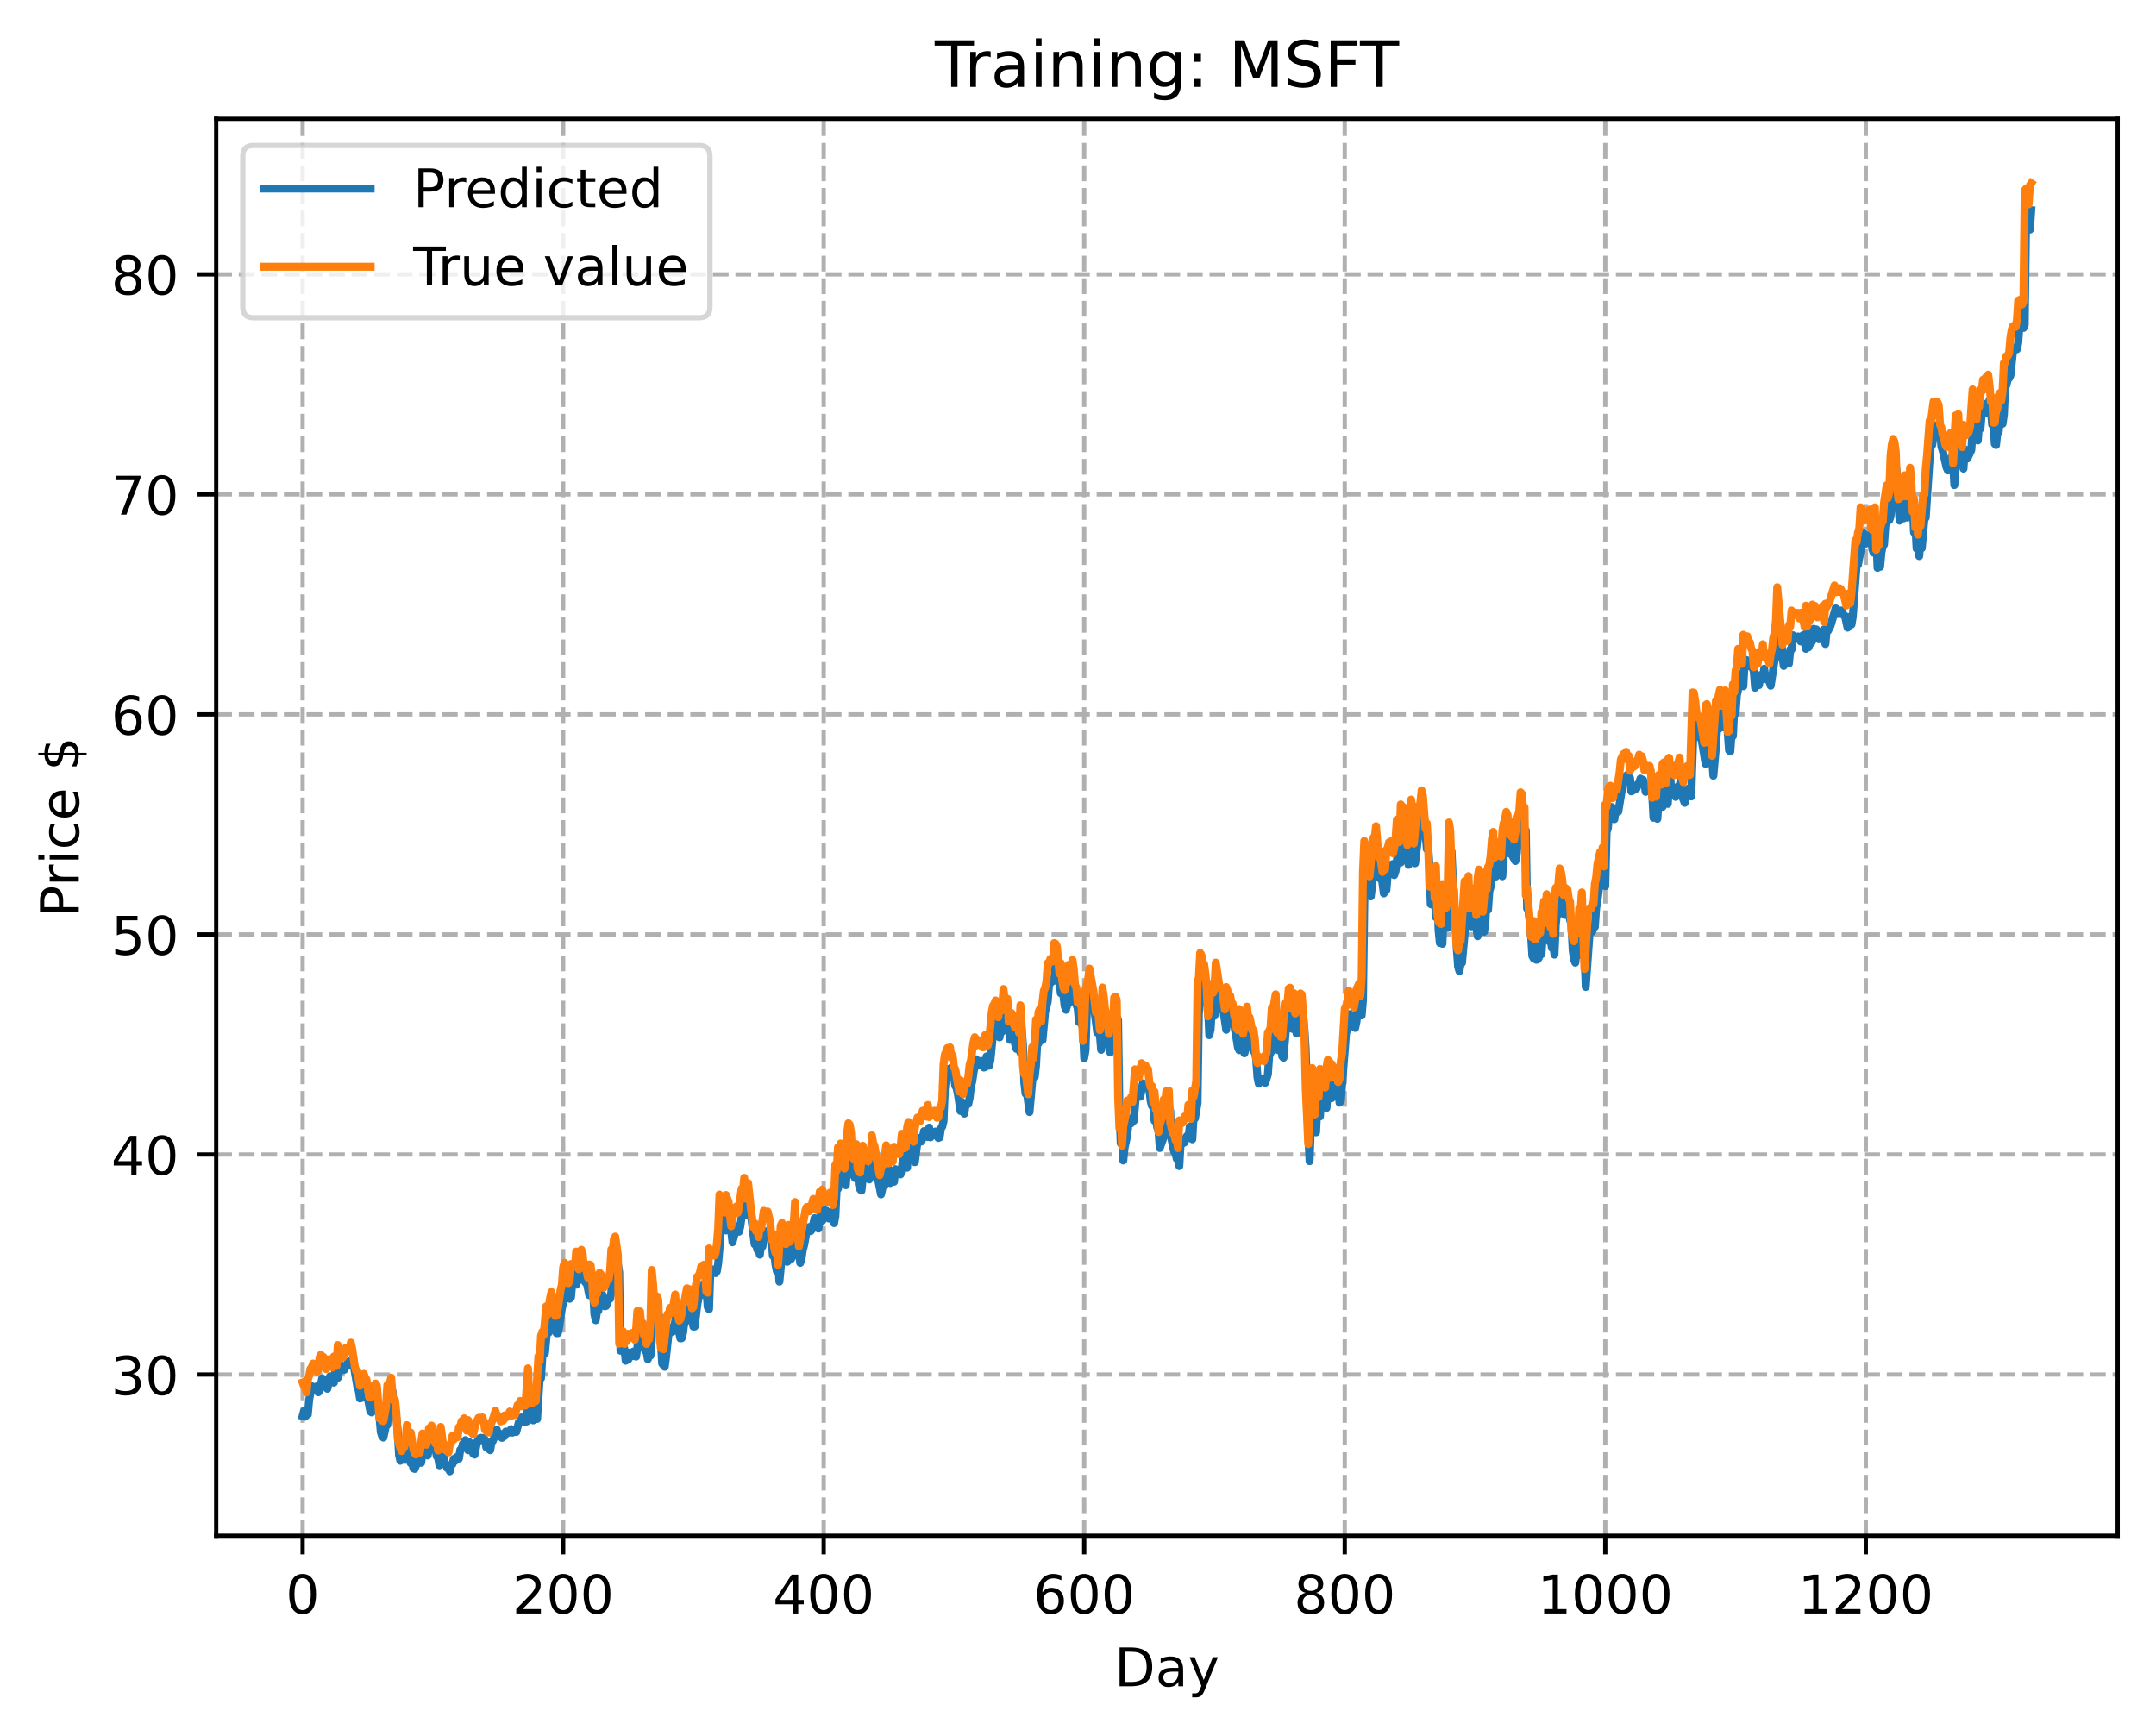 <?xml version="1.0" encoding="utf-8" standalone="no"?>
<!DOCTYPE svg PUBLIC "-//W3C//DTD SVG 1.1//EN"
  "http://www.w3.org/Graphics/SVG/1.1/DTD/svg11.dtd">
<!-- Created with matplotlib (https://matplotlib.org/) -->
<svg height="325.986pt" version="1.1" viewBox="0 0 404.923 325.986" width="404.923pt" xmlns="http://www.w3.org/2000/svg" xmlns:xlink="http://www.w3.org/1999/xlink">
 <defs>
  <style type="text/css">
*{stroke-linecap:butt;stroke-linejoin:round;}
  </style>
 </defs>
 <g id="figure_1">
  <g id="patch_1">
   <path d="M 0 325.986 
L 404.923 325.986 
L 404.923 0 
L 0 0 
z
" style="fill:#ffffff;"/>
  </g>
  <g id="axes_1">
   <g id="patch_2">
    <path d="M 40.603 288.43 
L 397.723 288.43 
L 397.723 22.318 
L 40.603 22.318 
z
" style="fill:#ffffff;"/>
   </g>
   <g id="matplotlib.axis_1">
    <g id="xtick_1">
     <g id="line2d_1">
      <path clip-path="url(#p79bb8ee111)" d="M 56.836 288.43 
L 56.836 22.318 
" style="fill:none;stroke:#b0b0b0;stroke-dasharray:2.96,1.28;stroke-dashoffset:0;stroke-width:0.8;"/>
     </g>
     <g id="line2d_2">
      <defs>
       <path d="M 0 0 
L 0 3.5 
" id="md2f209e7aa" style="stroke:#000000;stroke-width:0.8;"/>
      </defs>
      <g>
       <use style="stroke:#000000;stroke-width:0.8;" x="56.836" xlink:href="#md2f209e7aa" y="288.43"/>
      </g>
     </g>
     <g id="text_1">
      <!-- 0 -->
      <defs>
       <path d="M 31.781 66.406 
Q 24.172 66.406 20.328 58.906 
Q 16.5 51.422 16.5 36.375 
Q 16.5 21.391 20.328 13.891 
Q 24.172 6.391 31.781 6.391 
Q 39.453 6.391 43.281 13.891 
Q 47.125 21.391 47.125 36.375 
Q 47.125 51.422 43.281 58.906 
Q 39.453 66.406 31.781 66.406 
z
M 31.781 74.219 
Q 44.047 74.219 50.516 64.516 
Q 56.984 54.828 56.984 36.375 
Q 56.984 17.969 50.516 8.266 
Q 44.047 -1.422 31.781 -1.422 
Q 19.531 -1.422 13.062 8.266 
Q 6.594 17.969 6.594 36.375 
Q 6.594 54.828 13.062 64.516 
Q 19.531 74.219 31.781 74.219 
z
" id="DejaVuSans-48"/>
      </defs>
      <g transform="translate(53.655 303.029)scale(0.1 -0.1)">
       <use xlink:href="#DejaVuSans-48"/>
      </g>
     </g>
    </g>
    <g id="xtick_2">
     <g id="line2d_3">
      <path clip-path="url(#p79bb8ee111)" d="M 105.766 288.43 
L 105.766 22.318 
" style="fill:none;stroke:#b0b0b0;stroke-dasharray:2.96,1.28;stroke-dashoffset:0;stroke-width:0.8;"/>
     </g>
     <g id="line2d_4">
      <g>
       <use style="stroke:#000000;stroke-width:0.8;" x="105.766" xlink:href="#md2f209e7aa" y="288.43"/>
      </g>
     </g>
     <g id="text_2">
      <!-- 200 -->
      <defs>
       <path d="M 19.188 8.297 
L 53.609 8.297 
L 53.609 0 
L 7.328 0 
L 7.328 8.297 
Q 12.938 14.109 22.625 23.891 
Q 32.328 33.688 34.812 36.531 
Q 39.547 41.844 41.422 45.531 
Q 43.312 49.219 43.312 52.781 
Q 43.312 58.594 39.234 62.25 
Q 35.156 65.922 28.609 65.922 
Q 23.969 65.922 18.812 64.312 
Q 13.672 62.703 7.812 59.422 
L 7.812 69.391 
Q 13.766 71.781 18.938 73 
Q 24.125 74.219 28.422 74.219 
Q 39.75 74.219 46.484 68.547 
Q 53.219 62.891 53.219 53.422 
Q 53.219 48.922 51.531 44.891 
Q 49.859 40.875 45.406 35.406 
Q 44.188 33.984 37.641 27.219 
Q 31.109 20.453 19.188 8.297 
z
" id="DejaVuSans-50"/>
      </defs>
      <g transform="translate(96.223 303.029)scale(0.1 -0.1)">
       <use xlink:href="#DejaVuSans-50"/>
       <use x="63.623" xlink:href="#DejaVuSans-48"/>
       <use x="127.246" xlink:href="#DejaVuSans-48"/>
      </g>
     </g>
    </g>
    <g id="xtick_3">
     <g id="line2d_5">
      <path clip-path="url(#p79bb8ee111)" d="M 154.697 288.43 
L 154.697 22.318 
" style="fill:none;stroke:#b0b0b0;stroke-dasharray:2.96,1.28;stroke-dashoffset:0;stroke-width:0.8;"/>
     </g>
     <g id="line2d_6">
      <g>
       <use style="stroke:#000000;stroke-width:0.8;" x="154.697" xlink:href="#md2f209e7aa" y="288.43"/>
      </g>
     </g>
     <g id="text_3">
      <!-- 400 -->
      <defs>
       <path d="M 37.797 64.312 
L 12.891 25.391 
L 37.797 25.391 
z
M 35.203 72.906 
L 47.609 72.906 
L 47.609 25.391 
L 58.016 25.391 
L 58.016 17.188 
L 47.609 17.188 
L 47.609 0 
L 37.797 0 
L 37.797 17.188 
L 4.891 17.188 
L 4.891 26.703 
z
" id="DejaVuSans-52"/>
      </defs>
      <g transform="translate(145.153 303.029)scale(0.1 -0.1)">
       <use xlink:href="#DejaVuSans-52"/>
       <use x="63.623" xlink:href="#DejaVuSans-48"/>
       <use x="127.246" xlink:href="#DejaVuSans-48"/>
      </g>
     </g>
    </g>
    <g id="xtick_4">
     <g id="line2d_7">
      <path clip-path="url(#p79bb8ee111)" d="M 203.628 288.43 
L 203.628 22.318 
" style="fill:none;stroke:#b0b0b0;stroke-dasharray:2.96,1.28;stroke-dashoffset:0;stroke-width:0.8;"/>
     </g>
     <g id="line2d_8">
      <g>
       <use style="stroke:#000000;stroke-width:0.8;" x="203.628" xlink:href="#md2f209e7aa" y="288.43"/>
      </g>
     </g>
     <g id="text_4">
      <!-- 600 -->
      <defs>
       <path d="M 33.016 40.375 
Q 26.375 40.375 22.484 35.828 
Q 18.609 31.297 18.609 23.391 
Q 18.609 15.531 22.484 10.953 
Q 26.375 6.391 33.016 6.391 
Q 39.656 6.391 43.531 10.953 
Q 47.406 15.531 47.406 23.391 
Q 47.406 31.297 43.531 35.828 
Q 39.656 40.375 33.016 40.375 
z
M 52.594 71.297 
L 52.594 62.312 
Q 48.875 64.062 45.094 64.984 
Q 41.312 65.922 37.594 65.922 
Q 27.828 65.922 22.672 59.328 
Q 17.531 52.734 16.797 39.406 
Q 19.672 43.656 24.016 45.922 
Q 28.375 48.188 33.594 48.188 
Q 44.578 48.188 50.953 41.516 
Q 57.328 34.859 57.328 23.391 
Q 57.328 12.156 50.688 5.359 
Q 44.047 -1.422 33.016 -1.422 
Q 20.359 -1.422 13.672 8.266 
Q 6.984 17.969 6.984 36.375 
Q 6.984 53.656 15.188 63.938 
Q 23.391 74.219 37.203 74.219 
Q 40.922 74.219 44.703 73.484 
Q 48.484 72.75 52.594 71.297 
z
" id="DejaVuSans-54"/>
      </defs>
      <g transform="translate(194.084 303.029)scale(0.1 -0.1)">
       <use xlink:href="#DejaVuSans-54"/>
       <use x="63.623" xlink:href="#DejaVuSans-48"/>
       <use x="127.246" xlink:href="#DejaVuSans-48"/>
      </g>
     </g>
    </g>
    <g id="xtick_5">
     <g id="line2d_9">
      <path clip-path="url(#p79bb8ee111)" d="M 252.558 288.43 
L 252.558 22.318 
" style="fill:none;stroke:#b0b0b0;stroke-dasharray:2.96,1.28;stroke-dashoffset:0;stroke-width:0.8;"/>
     </g>
     <g id="line2d_10">
      <g>
       <use style="stroke:#000000;stroke-width:0.8;" x="252.558" xlink:href="#md2f209e7aa" y="288.43"/>
      </g>
     </g>
     <g id="text_5">
      <!-- 800 -->
      <defs>
       <path d="M 31.781 34.625 
Q 24.75 34.625 20.719 30.859 
Q 16.703 27.094 16.703 20.516 
Q 16.703 13.922 20.719 10.156 
Q 24.75 6.391 31.781 6.391 
Q 38.812 6.391 42.859 10.172 
Q 46.922 13.969 46.922 20.516 
Q 46.922 27.094 42.891 30.859 
Q 38.875 34.625 31.781 34.625 
z
M 21.922 38.812 
Q 15.578 40.375 12.031 44.719 
Q 8.5 49.078 8.5 55.328 
Q 8.5 64.062 14.719 69.141 
Q 20.953 74.219 31.781 74.219 
Q 42.672 74.219 48.875 69.141 
Q 55.078 64.062 55.078 55.328 
Q 55.078 49.078 51.531 44.719 
Q 48 40.375 41.703 38.812 
Q 48.828 37.156 52.797 32.312 
Q 56.781 27.484 56.781 20.516 
Q 56.781 9.906 50.312 4.234 
Q 43.844 -1.422 31.781 -1.422 
Q 19.734 -1.422 13.25 4.234 
Q 6.781 9.906 6.781 20.516 
Q 6.781 27.484 10.781 32.312 
Q 14.797 37.156 21.922 38.812 
z
M 18.312 54.391 
Q 18.312 48.734 21.844 45.562 
Q 25.391 42.391 31.781 42.391 
Q 38.141 42.391 41.719 45.562 
Q 45.312 48.734 45.312 54.391 
Q 45.312 60.062 41.719 63.234 
Q 38.141 66.406 31.781 66.406 
Q 25.391 66.406 21.844 63.234 
Q 18.312 60.062 18.312 54.391 
z
" id="DejaVuSans-56"/>
      </defs>
      <g transform="translate(243.015 303.029)scale(0.1 -0.1)">
       <use xlink:href="#DejaVuSans-56"/>
       <use x="63.623" xlink:href="#DejaVuSans-48"/>
       <use x="127.246" xlink:href="#DejaVuSans-48"/>
      </g>
     </g>
    </g>
    <g id="xtick_6">
     <g id="line2d_11">
      <path clip-path="url(#p79bb8ee111)" d="M 301.489 288.43 
L 301.489 22.318 
" style="fill:none;stroke:#b0b0b0;stroke-dasharray:2.96,1.28;stroke-dashoffset:0;stroke-width:0.8;"/>
     </g>
     <g id="line2d_12">
      <g>
       <use style="stroke:#000000;stroke-width:0.8;" x="301.489" xlink:href="#md2f209e7aa" y="288.43"/>
      </g>
     </g>
     <g id="text_6">
      <!-- 1000 -->
      <defs>
       <path d="M 12.406 8.297 
L 28.516 8.297 
L 28.516 63.922 
L 10.984 60.406 
L 10.984 69.391 
L 28.422 72.906 
L 38.281 72.906 
L 38.281 8.297 
L 54.391 8.297 
L 54.391 0 
L 12.406 0 
z
" id="DejaVuSans-49"/>
      </defs>
      <g transform="translate(288.764 303.029)scale(0.1 -0.1)">
       <use xlink:href="#DejaVuSans-49"/>
       <use x="63.623" xlink:href="#DejaVuSans-48"/>
       <use x="127.246" xlink:href="#DejaVuSans-48"/>
       <use x="190.869" xlink:href="#DejaVuSans-48"/>
      </g>
     </g>
    </g>
    <g id="xtick_7">
     <g id="line2d_13">
      <path clip-path="url(#p79bb8ee111)" d="M 350.419 288.43 
L 350.419 22.318 
" style="fill:none;stroke:#b0b0b0;stroke-dasharray:2.96,1.28;stroke-dashoffset:0;stroke-width:0.8;"/>
     </g>
     <g id="line2d_14">
      <g>
       <use style="stroke:#000000;stroke-width:0.8;" x="350.419" xlink:href="#md2f209e7aa" y="288.43"/>
      </g>
     </g>
     <g id="text_7">
      <!-- 1200 -->
      <g transform="translate(337.694 303.029)scale(0.1 -0.1)">
       <use xlink:href="#DejaVuSans-49"/>
       <use x="63.623" xlink:href="#DejaVuSans-50"/>
       <use x="127.246" xlink:href="#DejaVuSans-48"/>
       <use x="190.869" xlink:href="#DejaVuSans-48"/>
      </g>
     </g>
    </g>
    <g id="text_8">
     <!-- Day -->
     <defs>
      <path d="M 19.672 64.797 
L 19.672 8.109 
L 31.594 8.109 
Q 46.688 8.109 53.688 14.938 
Q 60.688 21.781 60.688 36.531 
Q 60.688 51.172 53.688 57.984 
Q 46.688 64.797 31.594 64.797 
z
M 9.812 72.906 
L 30.078 72.906 
Q 51.266 72.906 61.172 64.094 
Q 71.094 55.281 71.094 36.531 
Q 71.094 17.672 61.125 8.828 
Q 51.172 0 30.078 0 
L 9.812 0 
z
" id="DejaVuSans-68"/>
      <path d="M 34.281 27.484 
Q 23.391 27.484 19.188 25 
Q 14.984 22.516 14.984 16.5 
Q 14.984 11.719 18.141 8.906 
Q 21.297 6.109 26.703 6.109 
Q 34.188 6.109 38.703 11.406 
Q 43.219 16.703 43.219 25.484 
L 43.219 27.484 
z
M 52.203 31.203 
L 52.203 0 
L 43.219 0 
L 43.219 8.297 
Q 40.141 3.328 35.547 0.953 
Q 30.953 -1.422 24.312 -1.422 
Q 15.922 -1.422 10.953 3.297 
Q 6 8.016 6 15.922 
Q 6 25.141 12.172 29.828 
Q 18.359 34.516 30.609 34.516 
L 43.219 34.516 
L 43.219 35.406 
Q 43.219 41.609 39.141 45 
Q 35.062 48.391 27.688 48.391 
Q 23 48.391 18.547 47.266 
Q 14.109 46.141 10.016 43.891 
L 10.016 52.203 
Q 14.938 54.109 19.578 55.047 
Q 24.219 56 28.609 56 
Q 40.484 56 46.344 49.844 
Q 52.203 43.703 52.203 31.203 
z
" id="DejaVuSans-97"/>
      <path d="M 32.172 -5.078 
Q 28.375 -14.844 24.75 -17.812 
Q 21.141 -20.797 15.094 -20.797 
L 7.906 -20.797 
L 7.906 -13.281 
L 13.188 -13.281 
Q 16.891 -13.281 18.938 -11.516 
Q 21 -9.766 23.484 -3.219 
L 25.094 0.875 
L 2.984 54.688 
L 12.5 54.688 
L 29.594 11.922 
L 46.688 54.688 
L 56.203 54.688 
z
" id="DejaVuSans-121"/>
     </defs>
     <g transform="translate(209.29 316.707)scale(0.1 -0.1)">
      <use xlink:href="#DejaVuSans-68"/>
      <use x="77.002" xlink:href="#DejaVuSans-97"/>
      <use x="138.281" xlink:href="#DejaVuSans-121"/>
     </g>
    </g>
   </g>
   <g id="matplotlib.axis_2">
    <g id="ytick_1">
     <g id="line2d_15">
      <path clip-path="url(#p79bb8ee111)" d="M 40.603 258.158 
L 397.723 258.158 
" style="fill:none;stroke:#b0b0b0;stroke-dasharray:2.96,1.28;stroke-dashoffset:0;stroke-width:0.8;"/>
     </g>
     <g id="line2d_16">
      <defs>
       <path d="M 0 0 
L -3.5 0 
" id="m4f7370bd84" style="stroke:#000000;stroke-width:0.8;"/>
      </defs>
      <g>
       <use style="stroke:#000000;stroke-width:0.8;" x="40.603" xlink:href="#m4f7370bd84" y="258.158"/>
      </g>
     </g>
     <g id="text_9">
      <!-- 30 -->
      <defs>
       <path d="M 40.578 39.312 
Q 47.656 37.797 51.625 33 
Q 55.609 28.219 55.609 21.188 
Q 55.609 10.406 48.188 4.484 
Q 40.766 -1.422 27.094 -1.422 
Q 22.516 -1.422 17.656 -0.516 
Q 12.797 0.391 7.625 2.203 
L 7.625 11.719 
Q 11.719 9.328 16.594 8.109 
Q 21.484 6.891 26.812 6.891 
Q 36.078 6.891 40.938 10.547 
Q 45.797 14.203 45.797 21.188 
Q 45.797 27.641 41.281 31.266 
Q 36.766 34.906 28.719 34.906 
L 20.219 34.906 
L 20.219 43.016 
L 29.109 43.016 
Q 36.375 43.016 40.234 45.922 
Q 44.094 48.828 44.094 54.297 
Q 44.094 59.906 40.109 62.906 
Q 36.141 65.922 28.719 65.922 
Q 24.656 65.922 20.016 65.031 
Q 15.375 64.156 9.812 62.312 
L 9.812 71.094 
Q 15.438 72.656 20.344 73.438 
Q 25.25 74.219 29.594 74.219 
Q 40.828 74.219 47.359 69.109 
Q 53.906 64.016 53.906 55.328 
Q 53.906 49.266 50.438 45.094 
Q 46.969 40.922 40.578 39.312 
z
" id="DejaVuSans-51"/>
      </defs>
      <g transform="translate(20.878 261.957)scale(0.1 -0.1)">
       <use xlink:href="#DejaVuSans-51"/>
       <use x="63.623" xlink:href="#DejaVuSans-48"/>
      </g>
     </g>
    </g>
    <g id="ytick_2">
     <g id="line2d_17">
      <path clip-path="url(#p79bb8ee111)" d="M 40.603 216.831 
L 397.723 216.831 
" style="fill:none;stroke:#b0b0b0;stroke-dasharray:2.96,1.28;stroke-dashoffset:0;stroke-width:0.8;"/>
     </g>
     <g id="line2d_18">
      <g>
       <use style="stroke:#000000;stroke-width:0.8;" x="40.603" xlink:href="#m4f7370bd84" y="216.831"/>
      </g>
     </g>
     <g id="text_10">
      <!-- 40 -->
      <g transform="translate(20.878 220.63)scale(0.1 -0.1)">
       <use xlink:href="#DejaVuSans-52"/>
       <use x="63.623" xlink:href="#DejaVuSans-48"/>
      </g>
     </g>
    </g>
    <g id="ytick_3">
     <g id="line2d_19">
      <path clip-path="url(#p79bb8ee111)" d="M 40.603 175.504 
L 397.723 175.504 
" style="fill:none;stroke:#b0b0b0;stroke-dasharray:2.96,1.28;stroke-dashoffset:0;stroke-width:0.8;"/>
     </g>
     <g id="line2d_20">
      <g>
       <use style="stroke:#000000;stroke-width:0.8;" x="40.603" xlink:href="#m4f7370bd84" y="175.504"/>
      </g>
     </g>
     <g id="text_11">
      <!-- 50 -->
      <defs>
       <path d="M 10.797 72.906 
L 49.516 72.906 
L 49.516 64.594 
L 19.828 64.594 
L 19.828 46.734 
Q 21.969 47.469 24.109 47.828 
Q 26.266 48.188 28.422 48.188 
Q 40.625 48.188 47.75 41.5 
Q 54.891 34.812 54.891 23.391 
Q 54.891 11.625 47.562 5.094 
Q 40.234 -1.422 26.906 -1.422 
Q 22.312 -1.422 17.547 -0.641 
Q 12.797 0.141 7.719 1.703 
L 7.719 11.625 
Q 12.109 9.234 16.797 8.062 
Q 21.484 6.891 26.703 6.891 
Q 35.156 6.891 40.078 11.328 
Q 45.016 15.766 45.016 23.391 
Q 45.016 31 40.078 35.438 
Q 35.156 39.891 26.703 39.891 
Q 22.75 39.891 18.812 39.016 
Q 14.891 38.141 10.797 36.281 
z
" id="DejaVuSans-53"/>
      </defs>
      <g transform="translate(20.878 179.303)scale(0.1 -0.1)">
       <use xlink:href="#DejaVuSans-53"/>
       <use x="63.623" xlink:href="#DejaVuSans-48"/>
      </g>
     </g>
    </g>
    <g id="ytick_4">
     <g id="line2d_21">
      <path clip-path="url(#p79bb8ee111)" d="M 40.603 134.177 
L 397.723 134.177 
" style="fill:none;stroke:#b0b0b0;stroke-dasharray:2.96,1.28;stroke-dashoffset:0;stroke-width:0.8;"/>
     </g>
     <g id="line2d_22">
      <g>
       <use style="stroke:#000000;stroke-width:0.8;" x="40.603" xlink:href="#m4f7370bd84" y="134.177"/>
      </g>
     </g>
     <g id="text_12">
      <!-- 60 -->
      <g transform="translate(20.878 137.976)scale(0.1 -0.1)">
       <use xlink:href="#DejaVuSans-54"/>
       <use x="63.623" xlink:href="#DejaVuSans-48"/>
      </g>
     </g>
    </g>
    <g id="ytick_5">
     <g id="line2d_23">
      <path clip-path="url(#p79bb8ee111)" d="M 40.603 92.85 
L 397.723 92.85 
" style="fill:none;stroke:#b0b0b0;stroke-dasharray:2.96,1.28;stroke-dashoffset:0;stroke-width:0.8;"/>
     </g>
     <g id="line2d_24">
      <g>
       <use style="stroke:#000000;stroke-width:0.8;" x="40.603" xlink:href="#m4f7370bd84" y="92.85"/>
      </g>
     </g>
     <g id="text_13">
      <!-- 70 -->
      <defs>
       <path d="M 8.203 72.906 
L 55.078 72.906 
L 55.078 68.703 
L 28.609 0 
L 18.312 0 
L 43.219 64.594 
L 8.203 64.594 
z
" id="DejaVuSans-55"/>
      </defs>
      <g transform="translate(20.878 96.649)scale(0.1 -0.1)">
       <use xlink:href="#DejaVuSans-55"/>
       <use x="63.623" xlink:href="#DejaVuSans-48"/>
      </g>
     </g>
    </g>
    <g id="ytick_6">
     <g id="line2d_25">
      <path clip-path="url(#p79bb8ee111)" d="M 40.603 51.523 
L 397.723 51.523 
" style="fill:none;stroke:#b0b0b0;stroke-dasharray:2.96,1.28;stroke-dashoffset:0;stroke-width:0.8;"/>
     </g>
     <g id="line2d_26">
      <g>
       <use style="stroke:#000000;stroke-width:0.8;" x="40.603" xlink:href="#m4f7370bd84" y="51.523"/>
      </g>
     </g>
     <g id="text_14">
      <!-- 80 -->
      <g transform="translate(20.878 55.323)scale(0.1 -0.1)">
       <use xlink:href="#DejaVuSans-56"/>
       <use x="63.623" xlink:href="#DejaVuSans-48"/>
      </g>
     </g>
    </g>
    <g id="text_15">
     <!-- Price $ -->
     <defs>
      <path d="M 19.672 64.797 
L 19.672 37.406 
L 32.078 37.406 
Q 38.969 37.406 42.719 40.969 
Q 46.484 44.531 46.484 51.125 
Q 46.484 57.672 42.719 61.234 
Q 38.969 64.797 32.078 64.797 
z
M 9.812 72.906 
L 32.078 72.906 
Q 44.344 72.906 50.609 67.359 
Q 56.891 61.812 56.891 51.125 
Q 56.891 40.328 50.609 34.812 
Q 44.344 29.297 32.078 29.297 
L 19.672 29.297 
L 19.672 0 
L 9.812 0 
z
" id="DejaVuSans-80"/>
      <path d="M 41.109 46.297 
Q 39.594 47.172 37.812 47.578 
Q 36.031 48 33.891 48 
Q 26.266 48 22.188 43.047 
Q 18.109 38.094 18.109 28.812 
L 18.109 0 
L 9.078 0 
L 9.078 54.688 
L 18.109 54.688 
L 18.109 46.188 
Q 20.953 51.172 25.484 53.578 
Q 30.031 56 36.531 56 
Q 37.453 56 38.578 55.875 
Q 39.703 55.766 41.062 55.516 
z
" id="DejaVuSans-114"/>
      <path d="M 9.422 54.688 
L 18.406 54.688 
L 18.406 0 
L 9.422 0 
z
M 9.422 75.984 
L 18.406 75.984 
L 18.406 64.594 
L 9.422 64.594 
z
" id="DejaVuSans-105"/>
      <path d="M 48.781 52.594 
L 48.781 44.188 
Q 44.969 46.297 41.141 47.344 
Q 37.312 48.391 33.406 48.391 
Q 24.656 48.391 19.812 42.844 
Q 14.984 37.312 14.984 27.297 
Q 14.984 17.281 19.812 11.734 
Q 24.656 6.203 33.406 6.203 
Q 37.312 6.203 41.141 7.25 
Q 44.969 8.297 48.781 10.406 
L 48.781 2.094 
Q 45.016 0.344 40.984 -0.531 
Q 36.969 -1.422 32.422 -1.422 
Q 20.062 -1.422 12.781 6.344 
Q 5.516 14.109 5.516 27.297 
Q 5.516 40.672 12.859 48.328 
Q 20.219 56 33.016 56 
Q 37.156 56 41.109 55.141 
Q 45.062 54.297 48.781 52.594 
z
" id="DejaVuSans-99"/>
      <path d="M 56.203 29.594 
L 56.203 25.203 
L 14.891 25.203 
Q 15.484 15.922 20.484 11.062 
Q 25.484 6.203 34.422 6.203 
Q 39.594 6.203 44.453 7.469 
Q 49.312 8.734 54.109 11.281 
L 54.109 2.781 
Q 49.266 0.734 44.188 -0.344 
Q 39.109 -1.422 33.891 -1.422 
Q 20.797 -1.422 13.156 6.188 
Q 5.516 13.812 5.516 26.812 
Q 5.516 40.234 12.766 48.109 
Q 20.016 56 32.328 56 
Q 43.359 56 49.781 48.891 
Q 56.203 41.797 56.203 29.594 
z
M 47.219 32.234 
Q 47.125 39.594 43.094 43.984 
Q 39.062 48.391 32.422 48.391 
Q 24.906 48.391 20.391 44.141 
Q 15.875 39.891 15.188 32.172 
z
" id="DejaVuSans-101"/>
      <path id="DejaVuSans-32"/>
      <path d="M 33.797 -14.703 
L 28.906 -14.703 
L 28.859 0 
Q 23.734 0.094 18.609 1.188 
Q 13.484 2.297 8.297 4.5 
L 8.297 13.281 
Q 13.281 10.156 18.375 8.562 
Q 23.484 6.984 28.906 6.938 
L 28.906 29.203 
Q 18.109 30.953 13.203 35.156 
Q 8.297 39.359 8.297 46.688 
Q 8.297 54.641 13.625 59.219 
Q 18.953 63.812 28.906 64.5 
L 28.906 75.984 
L 33.797 75.984 
L 33.797 64.656 
Q 38.328 64.453 42.578 63.688 
Q 46.828 62.938 50.875 61.625 
L 50.875 53.078 
Q 46.828 55.125 42.547 56.25 
Q 38.281 57.375 33.797 57.562 
L 33.797 36.719 
Q 44.875 35.016 50.094 30.609 
Q 55.328 26.219 55.328 18.609 
Q 55.328 10.359 49.781 5.594 
Q 44.234 0.828 33.797 0.094 
z
M 28.906 37.594 
L 28.906 57.625 
Q 23.25 56.984 20.266 54.391 
Q 17.281 51.812 17.281 47.516 
Q 17.281 43.312 20.031 40.969 
Q 22.797 38.625 28.906 37.594 
z
M 33.797 28.219 
L 33.797 7.078 
Q 39.984 7.906 43.141 10.594 
Q 46.297 13.281 46.297 17.672 
Q 46.297 21.969 43.281 24.5 
Q 40.281 27.047 33.797 28.219 
z
" id="DejaVuSans-36"/>
     </defs>
     <g transform="translate(14.798 172.342)rotate(-90)scale(0.1 -0.1)">
      <use xlink:href="#DejaVuSans-80"/>
      <use x="58.553" xlink:href="#DejaVuSans-114"/>
      <use x="99.666" xlink:href="#DejaVuSans-105"/>
      <use x="127.449" xlink:href="#DejaVuSans-99"/>
      <use x="182.43" xlink:href="#DejaVuSans-101"/>
      <use x="243.953" xlink:href="#DejaVuSans-32"/>
      <use x="275.74" xlink:href="#DejaVuSans-36"/>
     </g>
    </g>
   </g>
   <g id="line2d_27">
    <path clip-path="url(#p79bb8ee111)" d="M 56.836 265.942 
L 57.081 265.018 
L 57.325 266.049 
L 57.57 265.587 
L 57.814 265.654 
L 58.059 262.916 
L 58.548 260.342 
L 58.793 260.669 
L 59.038 260.666 
L 59.527 260.375 
L 59.772 261.494 
L 60.016 261.237 
L 60.506 258.87 
L 60.75 259.805 
L 60.995 259.167 
L 61.24 259.794 
L 61.484 260.835 
L 61.974 258.502 
L 62.218 259.448 
L 62.463 259.009 
L 62.708 259.685 
L 62.952 257.676 
L 63.197 258.818 
L 63.441 258.785 
L 63.686 255.492 
L 63.931 257.133 
L 64.175 257.384 
L 64.42 257.141 
L 64.665 257.266 
L 65.399 255.762 
L 65.888 256.487 
L 66.133 255.223 
L 66.377 256.087 
L 67.111 260.469 
L 67.356 261.072 
L 67.601 262.651 
L 67.845 262.582 
L 68.579 260.34 
L 68.824 262.151 
L 69.069 262.649 
L 69.558 265.105 
L 69.802 265.276 
L 70.047 264.766 
L 70.292 263.215 
L 70.536 263.435 
L 70.781 263.13 
L 71.026 263.375 
L 71.515 268.986 
L 71.76 269.738 
L 72.004 270.004 
L 72.494 267.709 
L 72.738 267.605 
L 72.983 263.717 
L 73.472 261.796 
L 73.717 261.271 
L 73.962 265.067 
L 74.206 265.974 
L 74.451 266.252 
L 74.696 268.75 
L 74.94 273.271 
L 75.185 274.356 
L 75.674 274.035 
L 75.919 273.407 
L 76.163 274.177 
L 76.408 273.75 
L 76.653 271.95 
L 77.142 274.807 
L 77.387 274.3 
L 77.631 275.774 
L 77.876 275.885 
L 78.121 275.231 
L 78.365 274.939 
L 78.61 273.592 
L 78.855 274.564 
L 79.099 274.738 
L 79.344 272.913 
L 79.589 272.429 
L 79.833 272.198 
L 80.078 273.161 
L 80.323 273.359 
L 80.812 270.596 
L 81.056 271.564 
L 81.301 271.007 
L 81.546 270.833 
L 82.035 273.523 
L 82.28 273.814 
L 82.524 275.205 
L 82.769 274.772 
L 83.014 271.295 
L 83.258 272.469 
L 83.503 274.541 
L 83.992 275.739 
L 84.237 275.329 
L 84.482 276.334 
L 84.726 275.121 
L 84.971 275.006 
L 85.216 274.002 
L 85.46 274.385 
L 85.705 273.678 
L 85.95 273.681 
L 86.194 273.948 
L 86.439 272.308 
L 86.684 272.1 
L 86.928 271.19 
L 87.173 270.934 
L 87.417 270.478 
L 87.662 270.927 
L 87.907 272.372 
L 88.151 270.863 
L 88.396 272.402 
L 88.641 272.449 
L 88.885 273.025 
L 89.13 273.196 
L 89.619 270.738 
L 89.864 270.683 
L 90.109 270.129 
L 90.353 270.042 
L 90.598 270.188 
L 90.843 270.051 
L 91.087 270.457 
L 91.332 271.843 
L 91.577 270.916 
L 91.821 272.158 
L 92.066 272.365 
L 92.311 270.81 
L 92.555 270.645 
L 93.044 269.364 
L 93.289 268.467 
L 93.534 269.458 
L 93.778 269.203 
L 94.023 269.492 
L 94.268 270.05 
L 94.512 269.763 
L 94.757 269.729 
L 95.002 268.857 
L 95.246 269.188 
L 95.736 268.987 
L 95.98 268.411 
L 96.225 269.08 
L 96.47 268.679 
L 96.714 268.92 
L 96.959 268.942 
L 97.448 267.115 
L 97.693 266.93 
L 97.938 266.218 
L 98.182 267.126 
L 98.427 267.131 
L 98.672 266.756 
L 98.916 266.977 
L 99.405 260.501 
L 99.65 265.259 
L 99.895 266.321 
L 100.139 266.765 
L 100.384 265.786 
L 100.873 266.495 
L 101.363 258.721 
L 101.607 258.848 
L 101.852 254.896 
L 102.097 253.541 
L 102.341 254.172 
L 102.831 249.017 
L 103.075 250.274 
L 103.809 246.246 
L 104.543 250.391 
L 104.788 250.377 
L 105.032 249.19 
L 105.522 245.746 
L 105.766 244.647 
L 106.011 241.639 
L 106.256 240.387 
L 106.5 241.106 
L 106.745 242.22 
L 106.99 243.929 
L 107.234 243.664 
L 107.479 241.011 
L 107.724 241.199 
L 107.968 240.876 
L 108.213 241.283 
L 108.458 238.899 
L 108.702 240.481 
L 109.192 239.654 
L 109.436 237.421 
L 109.681 238.323 
L 109.926 240.848 
L 110.17 240.759 
L 110.66 243.24 
L 110.904 241.266 
L 111.149 241.216 
L 111.393 242.699 
L 111.638 246.822 
L 111.883 247.96 
L 112.127 246.228 
L 112.372 246.195 
L 112.617 243.997 
L 112.861 242.816 
L 113.106 243.062 
L 113.351 243.877 
L 113.595 245.341 
L 113.84 245.264 
L 114.329 243.949 
L 114.574 243.945 
L 114.819 242.644 
L 115.063 238.935 
L 115.308 238.35 
L 115.553 236.46 
L 115.797 235.769 
L 116.287 238.96 
L 116.531 253.684 
L 116.776 253.231 
L 117.02 253.708 
L 117.265 253.327 
L 117.51 255.574 
L 117.754 255.039 
L 117.999 255.346 
L 118.244 254.042 
L 118.488 254.068 
L 118.733 254.73 
L 118.978 253.838 
L 119.467 254.788 
L 119.712 253.088 
L 119.956 249.876 
L 120.201 250.327 
L 120.446 249.796 
L 120.69 251.906 
L 120.935 251.744 
L 121.18 253.709 
L 121.424 253.751 
L 121.669 255.283 
L 121.914 254.552 
L 122.158 254.616 
L 122.403 251.913 
L 122.648 243.072 
L 122.892 244.138 
L 123.137 247.646 
L 123.381 248.891 
L 123.626 246.936 
L 123.871 247.266 
L 124.36 256.109 
L 124.849 256.708 
L 125.094 254.869 
L 125.583 250.258 
L 125.828 250.361 
L 126.073 249.295 
L 126.317 250.102 
L 126.562 249.775 
L 127.051 246.547 
L 127.296 249.499 
L 127.541 250.217 
L 127.785 251.371 
L 128.03 251.335 
L 128.275 250.37 
L 128.519 248.47 
L 128.764 248.251 
L 129.253 245.655 
L 129.742 245.79 
L 130.232 249.165 
L 130.476 249.147 
L 130.966 245.021 
L 131.21 243.723 
L 131.455 243.358 
L 131.7 242.649 
L 131.944 241.275 
L 132.434 240.986 
L 132.678 242.371 
L 132.923 245.505 
L 133.168 245.883 
L 133.412 238.523 
L 133.657 238.38 
L 134.146 238.588 
L 134.391 239.113 
L 134.636 238.77 
L 134.88 237.263 
L 135.125 234.565 
L 135.369 228.5 
L 135.614 230.414 
L 135.859 229.831 
L 136.348 231.102 
L 136.593 228.247 
L 136.837 228.517 
L 137.082 228.987 
L 137.571 233.316 
L 138.305 230.479 
L 138.55 230.296 
L 138.795 231.334 
L 139.039 230.352 
L 139.529 226.84 
L 139.773 227.213 
L 140.018 225.036 
L 140.263 228.168 
L 140.507 227.302 
L 140.752 225.869 
L 141.73 233.696 
L 141.975 233.417 
L 142.22 234.683 
L 142.464 234.734 
L 142.709 235.651 
L 142.954 233.764 
L 143.198 234.127 
L 143.688 231.288 
L 143.932 231.631 
L 144.177 231.629 
L 144.422 231.03 
L 144.911 232.905 
L 145.156 235.858 
L 145.4 235.258 
L 145.645 237.538 
L 145.89 238.725 
L 146.134 236.966 
L 146.379 240.714 
L 147.113 233.182 
L 147.602 235.97 
L 147.847 236.991 
L 148.091 236.78 
L 148.336 233.972 
L 148.581 236.461 
L 148.825 235.951 
L 149.07 234.278 
L 149.315 233.5 
L 149.559 229.895 
L 149.804 234.261 
L 150.049 235.263 
L 150.293 237.195 
L 150.538 236.37 
L 150.783 234.729 
L 151.027 233.857 
L 151.517 231.145 
L 151.761 230.539 
L 152.006 230.451 
L 152.251 231.219 
L 152.495 230.935 
L 152.984 228.793 
L 153.229 229.812 
L 153.718 230.746 
L 154.208 227.552 
L 154.452 229.262 
L 154.697 227.18 
L 154.942 227.987 
L 155.186 227.376 
L 155.676 228.862 
L 156.165 227.643 
L 156.654 229.723 
L 156.899 228.405 
L 157.144 222.874 
L 157.388 223.265 
L 157.633 219.645 
L 157.878 219.748 
L 158.122 218.466 
L 158.367 218.943 
L 158.856 222.6 
L 159.345 216.499 
L 159.59 214.848 
L 159.835 214.92 
L 160.079 216.297 
L 160.324 220.67 
L 160.569 221.262 
L 160.813 221.146 
L 161.058 218.814 
L 161.303 222.494 
L 161.547 223.374 
L 161.792 223.62 
L 162.281 219.097 
L 162.526 220.11 
L 162.771 220.548 
L 163.015 220.325 
L 163.26 221.513 
L 163.505 221.016 
L 163.749 220.842 
L 163.994 217.351 
L 164.483 218.948 
L 164.972 221.827 
L 165.462 224.331 
L 165.951 222.25 
L 166.196 222.523 
L 166.685 219.234 
L 166.93 219.729 
L 167.174 222.194 
L 167.419 221.4 
L 167.664 221.59 
L 167.908 221.953 
L 168.153 219.587 
L 168.398 220.265 
L 168.642 220.355 
L 168.887 219.934 
L 169.132 220.568 
L 169.376 219.385 
L 169.621 217.101 
L 169.866 217.301 
L 170.11 219.171 
L 170.355 219.318 
L 170.6 216.024 
L 170.844 214.661 
L 171.578 217.071 
L 171.823 218.276 
L 172.312 214.443 
L 172.557 213.733 
L 172.801 213.769 
L 173.046 214.396 
L 173.291 213.753 
L 173.535 212.446 
L 173.78 213.387 
L 174.025 212.485 
L 174.269 213.551 
L 174.514 211.785 
L 174.759 213.609 
L 175.248 212.736 
L 175.493 213.216 
L 175.737 212.511 
L 176.227 213.729 
L 176.471 213.636 
L 176.716 211.918 
L 176.96 211.603 
L 177.205 210.586 
L 177.45 204.62 
L 177.694 202.296 
L 178.184 200.775 
L 178.428 200.726 
L 178.673 200.523 
L 178.918 202.253 
L 179.162 202.135 
L 179.407 203.933 
L 179.652 204.319 
L 179.896 205.479 
L 180.386 208.654 
L 180.63 206.941 
L 180.875 207.792 
L 181.12 209.156 
L 181.364 207.399 
L 181.609 207.293 
L 181.854 207.347 
L 182.098 206.243 
L 182.343 204.12 
L 182.588 203.182 
L 183.077 199.897 
L 183.321 198.951 
L 183.566 200.176 
L 183.811 199.263 
L 184.055 199.338 
L 184.3 199.267 
L 184.789 200.499 
L 185.034 200.414 
L 185.279 198.419 
L 185.768 200.15 
L 186.013 199.12 
L 186.502 194.212 
L 186.747 192.954 
L 186.991 192.588 
L 187.236 191.914 
L 187.481 192.981 
L 187.725 194.834 
L 187.97 193.1 
L 188.215 193.769 
L 188.459 193.293 
L 188.704 190.082 
L 188.948 191.374 
L 189.193 193.322 
L 189.438 191.688 
L 189.682 195.3 
L 189.927 194.41 
L 190.172 194.18 
L 190.416 194.447 
L 190.661 196.16 
L 190.906 196.998 
L 191.15 195.828 
L 191.395 195.709 
L 191.64 197.701 
L 191.884 193.188 
L 192.129 196.263 
L 192.374 203.398 
L 192.618 205.406 
L 192.863 205.233 
L 193.352 208.858 
L 194.086 200.647 
L 194.331 202.302 
L 194.575 200.107 
L 194.82 195.675 
L 195.065 195.944 
L 195.309 193.893 
L 195.554 193.239 
L 195.799 195.33 
L 196.288 189.993 
L 196.777 188.105 
L 197.022 184.924 
L 197.267 184.677 
L 197.511 183.915 
L 197.756 183.856 
L 198.001 184.198 
L 198.245 181.199 
L 198.49 181.034 
L 198.735 181.526 
L 199.224 186.545 
L 199.469 184.84 
L 199.958 188.971 
L 200.203 189.657 
L 200.447 188.72 
L 200.692 188.504 
L 200.936 185.455 
L 201.181 185.808 
L 201.426 187.217 
L 201.67 184.609 
L 201.915 185.939 
L 202.16 188.694 
L 202.404 189.369 
L 202.649 191.968 
L 202.894 191.23 
L 203.383 193.083 
L 203.628 198.728 
L 203.872 197.31 
L 204.117 190.043 
L 204.606 187.839 
L 204.851 186.034 
L 205.34 188.188 
L 206.074 193.929 
L 206.319 193.016 
L 206.563 194.266 
L 206.808 197.178 
L 207.053 195.316 
L 207.297 189.998 
L 207.542 191.033 
L 207.787 193.344 
L 208.276 195.904 
L 208.521 197.658 
L 208.765 195.072 
L 209.01 194.176 
L 209.255 195.969 
L 209.499 191.747 
L 209.744 190.975 
L 209.989 191.594 
L 210.233 207.67 
L 210.478 214.721 
L 210.723 212.311 
L 210.967 217.961 
L 211.212 215.56 
L 211.701 213.296 
L 211.946 210.999 
L 212.191 210.87 
L 212.435 210.978 
L 212.68 209.933 
L 212.924 210.518 
L 213.414 204.853 
L 213.658 205.66 
L 213.903 205.98 
L 214.148 205.979 
L 214.637 203.457 
L 214.882 203.61 
L 215.126 203.956 
L 215.371 203.798 
L 215.616 204.539 
L 215.86 204.594 
L 216.105 206.748 
L 216.35 207.713 
L 216.594 207.681 
L 216.839 210.5 
L 217.084 208.971 
L 217.328 211.698 
L 217.573 212.298 
L 217.818 215.61 
L 218.551 213.583 
L 218.796 210.579 
L 219.041 210.963 
L 219.285 208.817 
L 219.53 208.787 
L 219.775 208.61 
L 220.019 213.977 
L 220.509 216.3 
L 220.753 216.459 
L 220.998 217.625 
L 221.243 217.566 
L 221.487 219.005 
L 221.732 214.696 
L 221.977 214.142 
L 222.221 214.707 
L 222.466 214.563 
L 222.711 213.654 
L 222.955 213.327 
L 223.2 213.756 
L 223.445 211.609 
L 223.689 211.893 
L 223.934 213.976 
L 224.179 209.448 
L 224.423 210.065 
L 224.912 207.185 
L 225.157 190.317 
L 225.402 188.015 
L 225.646 183.841 
L 225.891 183.724 
L 226.136 185.165 
L 226.38 185.126 
L 226.625 186.55 
L 226.87 189.14 
L 227.114 194.418 
L 227.359 193.395 
L 227.604 189.468 
L 227.848 190.648 
L 228.093 190.78 
L 228.338 189.719 
L 228.582 185.472 
L 229.072 187.653 
L 229.316 189.32 
L 229.561 189.449 
L 229.806 190.108 
L 230.295 193.411 
L 230.539 189.776 
L 230.784 190.013 
L 231.029 192.276 
L 231.273 191.11 
L 231.518 192.033 
L 231.763 192.357 
L 232.252 195.185 
L 232.497 196.727 
L 232.741 197.243 
L 232.986 193.717 
L 233.231 194.103 
L 233.72 197.824 
L 234.209 196.117 
L 234.454 193.361 
L 234.699 195.386 
L 234.943 195.159 
L 235.433 197.419 
L 235.677 197.521 
L 235.922 198.895 
L 236.167 202.345 
L 236.411 203.526 
L 236.656 202.472 
L 237.145 202.795 
L 237.634 203.365 
L 238.124 201.76 
L 238.368 198.305 
L 238.858 197.228 
L 239.102 193.606 
L 239.347 193.491 
L 239.592 192.419 
L 239.836 190.816 
L 240.081 197.24 
L 240.326 195.747 
L 240.57 196.014 
L 240.815 198.387 
L 241.06 198.663 
L 241.549 192.872 
L 241.794 193.277 
L 242.038 192.836 
L 242.283 190.132 
L 242.527 189.724 
L 242.772 193.254 
L 243.017 193.133 
L 243.261 190.926 
L 243.506 194.12 
L 243.751 193.183 
L 243.995 193.099 
L 244.485 190.852 
L 244.729 190.861 
L 244.974 193.153 
L 245.219 196.963 
L 245.708 213.009 
L 245.953 218.09 
L 246.442 205.242 
L 246.687 204.834 
L 246.931 206.282 
L 247.176 212.667 
L 247.421 207.626 
L 247.665 206.445 
L 247.91 209.69 
L 248.155 205.304 
L 248.399 207.796 
L 248.644 207.338 
L 248.888 206.572 
L 249.133 208.094 
L 249.378 204.698 
L 249.622 203.157 
L 249.867 203.339 
L 250.112 206.25 
L 250.356 204.154 
L 250.601 204.624 
L 250.846 204.816 
L 251.335 204.646 
L 251.58 207.099 
L 251.824 206.777 
L 252.803 194.112 
L 253.048 193.246 
L 253.292 193.013 
L 253.537 190.457 
L 253.782 191.392 
L 254.271 192.228 
L 254.515 193.06 
L 254.76 191.928 
L 255.005 189.952 
L 255.494 188.699 
L 255.739 190.716 
L 255.983 187.787 
L 256.228 169.601 
L 256.473 162.748 
L 256.717 164.422 
L 256.962 163.374 
L 257.451 168.36 
L 257.696 166.331 
L 257.941 162.835 
L 258.185 161.734 
L 258.43 161.766 
L 258.675 159.632 
L 259.164 164.995 
L 259.409 164.739 
L 259.653 165.91 
L 259.898 167.796 
L 260.143 164.523 
L 260.387 167.147 
L 260.632 164.123 
L 261.121 162.44 
L 261.366 162.443 
L 261.61 162.272 
L 261.855 164.355 
L 262.1 163.602 
L 262.344 161.94 
L 262.589 158.572 
L 262.834 158.355 
L 263.078 161.994 
L 263.323 156.019 
L 263.568 155.691 
L 263.812 155.895 
L 264.057 158.869 
L 264.302 158.034 
L 264.546 162.43 
L 264.791 158.724 
L 265.036 158.164 
L 265.28 154.775 
L 265.525 156.047 
L 265.77 162.131 
L 266.503 155.882 
L 266.748 156.138 
L 266.993 155.275 
L 267.237 152.937 
L 267.482 153.592 
L 267.971 159.471 
L 268.216 158.791 
L 268.461 162.422 
L 268.705 169.807 
L 269.195 169.979 
L 269.439 168.143 
L 269.684 172.265 
L 269.929 167.289 
L 270.173 174.659 
L 270.418 177.101 
L 270.663 176.246 
L 270.907 177.262 
L 271.152 170.784 
L 271.397 172.028 
L 271.641 170.852 
L 271.886 174.273 
L 272.131 171.422 
L 272.375 159.784 
L 272.62 159.941 
L 273.109 170.291 
L 273.354 171.207 
L 273.598 178.13 
L 273.843 181.527 
L 274.088 182.392 
L 274.332 180.988 
L 274.577 180.834 
L 275.066 175.496 
L 275.311 170.386 
L 275.556 170.657 
L 275.8 171.932 
L 276.045 168.815 
L 276.29 173.978 
L 276.534 173.842 
L 276.779 171.099 
L 277.024 173.871 
L 277.268 174.175 
L 277.513 175.83 
L 277.758 169.71 
L 278.002 167.741 
L 278.736 174.996 
L 278.981 173.05 
L 279.225 168.317 
L 279.47 170.877 
L 279.715 167.379 
L 279.959 166.609 
L 280.204 164.995 
L 280.449 161.939 
L 280.693 160.503 
L 280.938 164.625 
L 281.427 162.591 
L 281.672 162.98 
L 281.917 162.149 
L 282.161 164.573 
L 282.406 160.481 
L 282.651 158.794 
L 283.14 156.711 
L 283.385 157.149 
L 283.629 160.361 
L 283.874 158.592 
L 284.118 160.854 
L 284.608 161.712 
L 284.852 160.479 
L 285.097 157.812 
L 285.342 157.472 
L 285.586 156.452 
L 285.831 153.39 
L 286.076 153.328 
L 286.32 156.348 
L 286.565 155.939 
L 286.81 170.629 
L 287.054 170.87 
L 287.544 175.489 
L 287.788 179.536 
L 288.033 179.992 
L 288.278 177.385 
L 288.522 180.26 
L 288.767 180.209 
L 289.012 179.893 
L 289.256 178.153 
L 289.501 179.222 
L 289.746 175.83 
L 289.99 175.259 
L 290.235 173.598 
L 290.479 175 
L 290.724 172.207 
L 290.969 176.806 
L 291.213 176.201 
L 291.458 178.031 
L 291.703 177.172 
L 291.947 179.301 
L 292.192 173.753 
L 292.437 171.142 
L 292.681 171.738 
L 292.926 170.181 
L 293.171 167.432 
L 293.415 167.798 
L 293.66 169.191 
L 293.905 171.841 
L 294.149 170.875 
L 294.394 170.856 
L 294.639 171.192 
L 294.883 172.815 
L 295.128 173.527 
L 295.373 178.521 
L 295.617 180.192 
L 295.862 180.806 
L 296.106 178.256 
L 296.596 179.35 
L 296.84 175.176 
L 297.085 175.533 
L 297.33 172.098 
L 297.819 185.363 
L 298.553 175.12 
L 299.042 174.986 
L 299.287 174.171 
L 299.532 174.084 
L 299.776 170.583 
L 300.021 169.138 
L 300.51 165.279 
L 300.755 164.315 
L 301 164.424 
L 301.244 163.234 
L 301.489 166.43 
L 301.734 156.266 
L 301.978 155.573 
L 302.223 152.87 
L 302.467 151.926 
L 302.712 151.572 
L 302.957 153.721 
L 303.201 153.858 
L 303.446 152.016 
L 303.691 152.315 
L 303.935 152.436 
L 304.914 146.463 
L 305.159 145.873 
L 305.403 146.474 
L 305.648 145.498 
L 305.893 146.747 
L 306.137 146.114 
L 306.382 148.628 
L 307.361 148.089 
L 307.605 147.287 
L 307.85 147.02 
L 308.094 146.24 
L 308.339 146.686 
L 308.584 146.448 
L 308.828 147.178 
L 309.073 148.721 
L 309.562 148.102 
L 309.807 148.344 
L 310.052 148.175 
L 310.296 148.932 
L 310.541 153.587 
L 310.786 150.819 
L 311.275 153.792 
L 311.52 150.313 
L 311.764 149.759 
L 312.254 151.527 
L 312.498 148.051 
L 312.743 147.515 
L 312.988 148.917 
L 313.232 150.98 
L 313.477 147.19 
L 313.722 146.472 
L 313.966 148.828 
L 314.211 148.362 
L 314.7 149.661 
L 314.945 148.275 
L 315.189 147.674 
L 315.434 147.499 
L 315.679 146.571 
L 315.923 149.562 
L 316.413 150.786 
L 316.657 149.028 
L 316.902 149.556 
L 317.147 148.07 
L 317.391 148.47 
L 317.636 149.585 
L 318.125 134.829 
L 318.37 134.563 
L 319.104 138.472 
L 319.349 138.361 
L 319.593 138.964 
L 320.327 143.465 
L 320.572 137.355 
L 320.816 136.603 
L 321.061 137.77 
L 321.306 143.403 
L 321.55 142.543 
L 321.795 145.695 
L 322.284 140.165 
L 322.529 136.184 
L 322.774 136.95 
L 323.263 133.93 
L 323.508 136.598 
L 323.997 135.807 
L 324.242 134.104 
L 324.731 140.92 
L 324.976 141.13 
L 325.22 137.533 
L 325.465 138.24 
L 325.71 133.093 
L 325.954 134.002 
L 326.199 130.632 
L 326.443 129.497 
L 326.688 126.591 
L 326.933 127.544 
L 327.177 127.955 
L 327.422 128.899 
L 327.667 124.163 
L 327.911 123.945 
L 328.401 124.139 
L 328.645 125.159 
L 328.89 124.614 
L 329.379 126.117 
L 329.624 129.161 
L 329.869 127.729 
L 330.113 128.538 
L 330.358 128.685 
L 330.603 126.803 
L 330.847 127.428 
L 331.092 127.598 
L 331.337 125.604 
L 331.581 127.473 
L 331.826 127.284 
L 332.07 127.773 
L 332.315 127.953 
L 332.56 128.796 
L 333.294 123.998 
L 333.538 123.283 
L 333.783 121.097 
L 334.028 115.304 
L 334.517 119.159 
L 334.762 123.255 
L 335.006 125.075 
L 335.251 123.291 
L 335.496 123.347 
L 335.985 124.623 
L 336.23 122.008 
L 336.474 122.007 
L 336.719 119.31 
L 337.208 119.834 
L 337.453 119.947 
L 337.698 119.545 
L 338.187 120.467 
L 338.431 119.474 
L 338.676 119.293 
L 339.165 121.862 
L 339.41 118.393 
L 339.655 121.599 
L 339.899 120.966 
L 340.144 120.809 
L 340.389 120.376 
L 340.633 118.109 
L 340.878 118.83 
L 341.123 118.222 
L 341.367 118.881 
L 341.612 120.06 
L 341.857 119.063 
L 342.101 119.278 
L 342.346 118.432 
L 342.591 118.207 
L 342.835 120.954 
L 343.08 118.237 
L 343.325 118.478 
L 343.814 117.512 
L 344.792 114.12 
L 345.037 115.33 
L 345.282 114.81 
L 345.526 115.307 
L 345.771 114.662 
L 346.016 114.931 
L 346.26 115.568 
L 346.505 115.672 
L 346.994 117.889 
L 347.239 115.878 
L 347.484 115.998 
L 347.728 117.305 
L 347.973 115.834 
L 348.707 105.929 
L 348.952 106.092 
L 349.441 103.446 
L 349.686 99.921 
L 349.93 100.054 
L 350.419 102.097 
L 350.664 101.42 
L 350.909 101.573 
L 351.153 101.169 
L 351.398 100.184 
L 351.643 103.167 
L 351.887 103.8 
L 352.132 103.706 
L 352.377 99.88 
L 352.621 106.654 
L 352.866 106.458 
L 353.111 106.46 
L 353.355 103.751 
L 353.6 102.677 
L 353.845 102.277 
L 354.089 98.838 
L 354.579 95.664 
L 354.823 97.701 
L 355.068 96.994 
L 355.313 90.576 
L 355.557 88.001 
L 355.802 87.032 
L 356.046 87.381 
L 356.291 89.076 
L 356.536 95.276 
L 356.78 97.783 
L 357.025 94.472 
L 357.27 95.626 
L 357.514 97.36 
L 357.759 97.209 
L 358.004 93.86 
L 358.248 97.209 
L 358.493 96.147 
L 358.738 96.116 
L 358.982 92.556 
L 359.227 94.79 
L 359.472 100 
L 359.716 98.258 
L 359.961 103.033 
L 360.206 101.804 
L 360.45 104.446 
L 360.695 101.318 
L 360.94 102.948 
L 361.429 97.498 
L 361.674 97.234 
L 362.407 86.093 
L 362.652 83.511 
L 362.897 83.566 
L 363.386 79.881 
L 363.631 81.388 
L 363.875 82.007 
L 364.12 79.94 
L 364.365 80.407 
L 364.609 83.848 
L 364.854 84.62 
L 365.588 87.817 
L 365.833 88.357 
L 366.077 86.502 
L 366.322 87.322 
L 366.567 85.822 
L 366.811 87.099 
L 367.056 91.108 
L 367.545 82.843 
L 367.79 83.826 
L 368.034 82.39 
L 368.279 86.928 
L 368.524 86.891 
L 368.768 88.017 
L 369.013 84.382 
L 369.258 85.836 
L 369.502 86.114 
L 370.236 84.524 
L 370.726 77.552 
L 371.215 81.671 
L 371.46 82.724 
L 371.704 79.376 
L 371.949 80.513 
L 372.194 77.725 
L 372.438 77.791 
L 372.683 76.018 
L 372.928 77.645 
L 373.172 75.758 
L 373.417 76.129 
L 373.662 75.097 
L 373.906 76.923 
L 374.151 79.774 
L 374.395 79.227 
L 374.64 83.338 
L 374.885 83.584 
L 375.129 81.24 
L 375.374 81.12 
L 375.619 78.905 
L 375.863 78.279 
L 376.108 79.587 
L 376.353 77.854 
L 376.597 72.789 
L 376.842 72.306 
L 377.087 71.183 
L 377.331 71.044 
L 377.576 70.555 
L 378.065 66.046 
L 378.31 65.334 
L 378.555 65.565 
L 378.799 65.597 
L 379.044 64.398 
L 379.289 61.021 
L 379.778 60.688 
L 380.022 61.601 
L 380.267 61.048 
L 380.512 41.931 
L 380.756 39.997 
L 381.001 42.859 
L 381.246 43.119 
L 381.49 39.484 
L 381.49 39.484 
" style="fill:none;stroke:#1f77b4;stroke-linecap:square;stroke-width:1.5;"/>
   </g>
   <g id="line2d_28">
    <path clip-path="url(#p79bb8ee111)" d="M 56.836 259.645 
L 57.081 260.348 
L 57.325 260.596 
L 57.57 261.505 
L 57.814 259.191 
L 58.059 258.364 
L 58.304 257.083 
L 58.548 256.794 
L 58.793 256.091 
L 59.038 256.422 
L 59.282 256.546 
L 59.527 257.62 
L 59.772 257.331 
L 60.016 254.934 
L 60.261 254.438 
L 60.506 255.099 
L 60.75 254.851 
L 61.24 257.124 
L 61.484 255.843 
L 61.729 255.306 
L 61.974 255.554 
L 62.218 255.471 
L 62.463 256.835 
L 62.708 254.769 
L 62.952 256.546 
L 63.197 256.546 
L 63.441 252.62 
L 63.931 255.182 
L 64.175 254.893 
L 64.42 254.934 
L 64.665 254.314 
L 64.909 253.157 
L 65.154 253.157 
L 65.399 253.281 
L 65.643 253.818 
L 65.888 252.165 
L 66.133 253.24 
L 66.622 256.546 
L 66.867 257.496 
L 67.111 257.496 
L 67.601 260.265 
L 68.335 258.034 
L 68.579 258.777 
L 68.824 259.067 
L 69.313 262.373 
L 69.558 262.497 
L 70.047 260.183 
L 70.292 260.265 
L 70.536 259.852 
L 70.781 260.224 
L 71.27 266.423 
L 71.515 266.216 
L 71.76 266.836 
L 72.004 266.919 
L 72.494 264.191 
L 72.738 260.141 
L 72.983 260.224 
L 73.228 259.687 
L 73.472 258.736 
L 73.717 261.96 
L 73.962 263.075 
L 74.206 262.993 
L 74.451 265.514 
L 74.696 270.184 
L 75.185 271.961 
L 75.429 272.539 
L 75.674 271.671 
L 75.919 271.754 
L 76.163 270.762 
L 76.408 267.663 
L 76.897 270.225 
L 77.142 269.068 
L 77.631 272.167 
L 77.876 272.911 
L 78.121 273.159 
L 78.365 271.919 
L 78.61 271.671 
L 78.855 272.829 
L 79.344 269.233 
L 79.589 269.564 
L 79.833 270.101 
L 80.078 271.341 
L 80.323 270.184 
L 80.567 268.241 
L 80.812 269.274 
L 81.056 267.745 
L 81.301 268.696 
L 81.546 270.308 
L 81.79 271.134 
L 82.035 270.721 
L 82.28 272.415 
L 82.524 271.754 
L 82.769 267.993 
L 83.258 271.63 
L 83.503 271.837 
L 83.748 272.415 
L 83.992 271.795 
L 84.237 272.787 
L 84.482 271.258 
L 84.726 271.01 
L 84.971 269.688 
L 85.216 270.39 
L 85.46 269.522 
L 85.705 269.522 
L 85.95 269.936 
L 86.194 268.035 
L 86.439 267.952 
L 86.684 266.919 
L 86.928 266.795 
L 87.173 266.382 
L 87.417 267.043 
L 87.662 268.696 
L 87.907 266.712 
L 88.151 268.737 
L 88.396 268.489 
L 88.641 269.15 
L 88.885 269.398 
L 89.375 267.001 
L 89.619 266.919 
L 89.864 266.299 
L 90.109 266.258 
L 90.353 266.382 
L 90.598 266.216 
L 90.843 266.96 
L 91.087 268.531 
L 91.332 267.415 
L 91.577 269.026 
L 91.821 269.026 
L 92.066 267.208 
L 92.311 267.249 
L 92.8 265.803 
L 93.044 264.976 
L 93.289 266.051 
L 93.534 265.844 
L 94.023 266.96 
L 94.268 266.795 
L 94.512 266.795 
L 94.757 265.844 
L 95.002 266.258 
L 95.491 265.679 
L 95.736 265.1 
L 95.98 265.968 
L 96.225 265.39 
L 96.47 265.762 
L 96.714 265.762 
L 97.204 263.902 
L 97.448 263.902 
L 97.693 263.117 
L 97.938 264.109 
L 98.182 263.985 
L 98.427 263.53 
L 98.672 263.985 
L 99.161 257 
L 99.405 262.579 
L 99.895 263.571 
L 100.139 262.414 
L 100.384 263.034 
L 100.629 263.158 
L 101.118 254.727 
L 101.363 255.678 
L 101.607 250.884 
L 101.852 250.14 
L 102.097 250.76 
L 102.586 245.346 
L 102.831 246.917 
L 103.32 243.734 
L 103.565 242.66 
L 104.054 245.801 
L 104.299 247.165 
L 104.543 247.041 
L 104.788 245.636 
L 105.277 242.288 
L 105.522 241.296 
L 105.766 238.031 
L 106.011 237.164 
L 106.5 239.106 
L 106.745 241.007 
L 106.99 240.511 
L 107.234 237.411 
L 107.479 237.99 
L 107.724 237.37 
L 107.968 237.907 
L 108.213 235.056 
L 108.458 237.535 
L 108.702 238.403 
L 108.947 237.659 
L 109.192 234.725 
L 109.436 235.552 
L 109.681 238.155 
L 109.926 237.494 
L 110.415 239.974 
L 110.66 237.494 
L 110.904 237.577 
L 111.149 239.189 
L 111.393 243.734 
L 111.638 244.644 
L 111.883 242.784 
L 112.127 242.991 
L 112.372 240.18 
L 112.617 239.065 
L 112.861 239.354 
L 113.106 240.139 
L 113.351 241.875 
L 113.595 241.585 
L 114.085 240.263 
L 114.329 240.18 
L 114.574 238.734 
L 114.819 234.643 
L 115.063 234.725 
L 115.308 232.659 
L 115.553 232.246 
L 116.042 235.676 
L 116.287 252.372 
L 116.531 249.851 
L 116.776 250.636 
L 117.02 250.057 
L 117.265 252.413 
L 117.51 251.463 
L 117.754 251.793 
L 117.999 250.512 
L 118.244 250.553 
L 118.488 251.256 
L 118.733 250.347 
L 119.222 251.628 
L 119.467 249.644 
L 119.712 246.214 
L 119.956 246.999 
L 120.201 246.297 
L 120.446 248.942 
L 120.69 248.446 
L 120.935 250.76 
L 121.18 250.719 
L 121.424 252.413 
L 121.669 251.463 
L 121.914 251.504 
L 122.158 248.28 
L 122.403 238.527 
L 122.648 241.007 
L 122.892 244.685 
L 123.137 245.677 
L 123.381 243.487 
L 123.626 244.106 
L 123.871 250.388 
L 124.115 253.198 
L 124.36 253.074 
L 124.605 253.405 
L 125.339 246.834 
L 125.583 247.041 
L 125.828 245.636 
L 126.073 246.586 
L 126.317 246.049 
L 126.807 243.115 
L 127.051 246.627 
L 127.296 246.834 
L 127.541 248.032 
L 127.785 247.784 
L 128.03 246.71 
L 128.275 244.644 
L 128.519 244.602 
L 129.008 241.957 
L 129.253 242.205 
L 129.498 242.123 
L 129.742 244.52 
L 129.987 245.718 
L 130.232 245.47 
L 130.476 242.619 
L 130.966 239.767 
L 131.21 239.602 
L 131.455 238.982 
L 131.7 237.825 
L 132.189 237.535 
L 132.434 239.23 
L 132.678 242.619 
L 132.923 242.784 
L 133.168 234.477 
L 133.412 235.138 
L 133.657 235.345 
L 133.902 235.262 
L 134.146 235.8 
L 134.391 235.345 
L 134.636 233.609 
L 134.88 230.717 
L 135.125 224.352 
L 135.369 227.162 
L 135.614 226.005 
L 136.103 227.741 
L 136.348 224.435 
L 136.837 225.757 
L 137.327 230.303 
L 137.816 227.576 
L 138.061 226.873 
L 138.305 226.584 
L 138.55 227.782 
L 138.795 226.749 
L 139.284 223.236 
L 139.529 223.815 
L 139.773 221.211 
L 140.018 225.096 
L 140.507 222.203 
L 140.996 226.708 
L 141.486 230.51 
L 141.73 229.725 
L 141.975 231.212 
L 142.22 230.964 
L 142.464 232.328 
L 142.709 230.055 
L 142.954 230.799 
L 143.443 227.41 
L 143.688 228.03 
L 143.932 228.03 
L 144.177 227.534 
L 144.666 229.601 
L 144.911 232.824 
L 145.156 231.667 
L 145.4 234.353 
L 145.645 235.304 
L 145.89 233.196 
L 146.134 237.577 
L 146.624 230.221 
L 146.868 229.683 
L 147.113 231.791 
L 147.602 233.651 
L 147.847 233.155 
L 148.091 230.055 
L 148.336 233.237 
L 148.581 232.246 
L 148.825 230.634 
L 149.07 229.807 
L 149.315 225.757 
L 149.559 231.378 
L 149.804 231.915 
L 150.049 234.105 
L 151.272 227.286 
L 151.517 226.708 
L 151.761 226.666 
L 152.006 227.493 
L 152.251 227.121 
L 152.74 225.179 
L 152.984 226.377 
L 153.229 226.997 
L 153.474 227.286 
L 153.963 223.815 
L 154.208 226.005 
L 154.452 223.402 
L 154.697 224.641 
L 154.942 224.476 
L 155.186 225.509 
L 155.431 225.84 
L 155.92 223.98 
L 156.165 225.551 
L 156.41 226.336 
L 156.654 224.889 
L 156.899 218.69 
L 157.144 219.848 
L 157.388 215.467 
L 157.633 216.169 
L 157.878 214.764 
L 158.122 215.426 
L 158.612 219.476 
L 159.101 212.739 
L 159.345 210.962 
L 159.59 211.252 
L 159.835 212.657 
L 160.079 217.368 
L 160.324 217.657 
L 160.569 217.575 
L 160.813 214.888 
L 161.058 219.476 
L 161.303 220.096 
L 161.547 220.22 
L 162.037 215.178 
L 162.281 216.789 
L 162.526 217.079 
L 162.771 216.872 
L 163.015 218.112 
L 163.26 217.409 
L 163.505 217.203 
L 163.749 213.235 
L 163.994 214.723 
L 164.239 215.178 
L 164.728 218.112 
L 165.217 220.715 
L 165.706 218.318 
L 165.951 218.732 
L 166.44 215.095 
L 166.685 215.839 
L 166.93 218.484 
L 167.174 217.533 
L 167.664 218.153 
L 167.908 215.384 
L 168.153 216.417 
L 168.398 216.335 
L 168.642 216.046 
L 168.887 216.789 
L 169.132 215.426 
L 169.376 212.946 
L 169.621 213.566 
L 169.866 215.632 
L 170.11 215.508 
L 170.355 211.83 
L 170.6 210.714 
L 171.578 214.434 
L 171.823 211.748 
L 172.312 209.888 
L 172.557 210.012 
L 172.801 210.59 
L 173.046 209.888 
L 173.291 208.607 
L 173.535 209.64 
L 173.78 208.441 
L 174.025 209.722 
L 174.269 207.532 
L 174.514 209.805 
L 174.759 209.103 
L 175.003 208.979 
L 175.248 209.392 
L 175.493 208.607 
L 175.737 209.475 
L 175.982 209.929 
L 176.227 209.846 
L 176.471 208.193 
L 176.716 207.987 
L 176.96 206.706 
L 177.205 199.969 
L 177.45 198.11 
L 177.939 196.829 
L 178.184 196.87 
L 178.428 196.705 
L 178.673 198.647 
L 178.918 198.234 
L 179.162 200.424 
L 179.407 200.796 
L 180.141 205.011 
L 180.386 202.904 
L 180.875 205.507 
L 181.12 203.482 
L 181.609 203.606 
L 181.854 202.284 
L 182.098 199.969 
L 182.343 199.184 
L 182.832 195.713 
L 183.077 194.804 
L 183.321 196.374 
L 183.566 195.258 
L 183.811 195.547 
L 184.055 195.465 
L 184.545 196.705 
L 184.789 196.663 
L 185.034 194.39 
L 185.279 195.795 
L 185.523 196.333 
L 185.768 195.093 
L 186.257 190.092 
L 186.502 188.894 
L 186.747 188.563 
L 186.991 187.902 
L 187.236 189.142 
L 187.481 191.043 
L 187.725 188.894 
L 187.97 189.886 
L 188.215 189.224 
L 188.459 185.753 
L 188.948 189.72 
L 189.193 187.571 
L 189.438 191.869 
L 189.682 190.34 
L 189.927 190.216 
L 190.172 190.547 
L 190.416 192.448 
L 190.661 193.026 
L 190.906 191.663 
L 191.15 191.663 
L 191.395 193.977 
L 191.64 188.811 
L 191.884 192.655 
L 192.129 200.176 
L 192.374 201.746 
L 192.618 201.416 
L 193.108 205.507 
L 193.352 201.829 
L 193.597 199.969 
L 193.842 196.663 
L 194.086 198.73 
L 194.331 196.085 
L 194.575 191.497 
L 194.82 192.407 
L 195.065 190.01 
L 195.309 189.472 
L 195.554 191.828 
L 195.799 188.109 
L 196.043 186.084 
L 196.288 185.546 
L 196.533 184.348 
L 196.777 180.876 
L 197.022 180.959 
L 197.267 180.091 
L 197.511 180.174 
L 197.756 180.546 
L 198.001 177.116 
L 198.245 177.24 
L 198.49 177.736 
L 198.979 182.86 
L 199.224 180.876 
L 199.469 183.852 
L 199.713 185.464 
L 199.958 185.96 
L 200.203 184.802 
L 200.447 184.554 
L 200.692 181.207 
L 200.936 181.868 
L 201.181 183.439 
L 201.426 180.298 
L 201.67 182.034 
L 201.915 185.009 
L 202.16 185.464 
L 202.404 188.315 
L 202.649 187.199 
L 203.138 189.266 
L 203.383 195.506 
L 203.628 193.109 
L 203.872 185.753 
L 204.117 185.174 
L 204.362 183.852 
L 204.606 181.91 
L 205.34 186.042 
L 205.83 190.175 
L 206.074 188.894 
L 206.319 190.671 
L 206.563 193.481 
L 206.808 191.084 
L 207.053 185.464 
L 207.297 187.117 
L 207.542 189.555 
L 207.787 190.588 
L 208.276 194.184 
L 208.521 191.043 
L 208.765 190.423 
L 209.01 192.365 
L 209.255 187.365 
L 209.499 187.158 
L 209.744 187.861 
L 209.989 205.838 
L 210.233 211.913 
L 210.478 208.524 
L 210.723 215.178 
L 210.967 211.541 
L 211.457 209.227 
L 211.701 206.706 
L 212.191 207.078 
L 212.435 206.086 
L 212.68 206.995 
L 213.169 200.837 
L 213.414 202.036 
L 213.903 202.366 
L 214.392 199.68 
L 214.637 199.928 
L 214.882 200.341 
L 215.126 200.093 
L 215.371 200.92 
L 215.616 200.796 
L 215.86 203.276 
L 216.105 204.226 
L 216.35 203.978 
L 216.594 207.078 
L 216.839 205.053 
L 217.084 208.441 
L 217.328 208.648 
L 217.573 212.615 
L 217.818 211.128 
L 218.307 209.805 
L 218.551 206.499 
L 218.796 207.408 
L 219.041 204.929 
L 219.285 205.053 
L 219.53 204.846 
L 219.775 210.797 
L 220.264 212.822 
L 220.509 212.863 
L 220.753 214.103 
L 220.998 213.855 
L 221.243 215.632 
L 221.487 210.425 
L 221.732 210.508 
L 221.977 210.962 
L 222.221 210.714 
L 222.466 209.722 
L 222.711 209.557 
L 222.955 210.012 
L 223.2 207.491 
L 223.445 207.904 
L 223.689 210.136 
L 223.934 204.805 
L 224.179 205.962 
L 224.668 203.028 
L 224.912 184.307 
L 225.157 183.645 
L 225.402 178.975 
L 225.646 179.389 
L 225.891 181.124 
L 226.136 181.042 
L 226.38 182.777 
L 226.625 185.422 
L 226.87 190.877 
L 227.114 189.142 
L 227.359 184.802 
L 227.604 186.373 
L 227.848 186.455 
L 228.093 185.34 
L 228.338 180.794 
L 229.072 185.505 
L 229.316 185.505 
L 229.561 186.166 
L 230.05 189.596 
L 230.295 185.381 
L 230.539 186.042 
L 230.784 188.481 
L 231.029 186.951 
L 231.273 188.233 
L 231.518 188.522 
L 231.763 190.547 
L 232.007 191.456 
L 232.252 193.15 
L 232.497 193.481 
L 232.741 189.514 
L 232.986 190.216 
L 233.475 194.184 
L 233.72 192.737 
L 233.965 192.159 
L 234.209 189.059 
L 234.454 191.621 
L 234.699 191.084 
L 235.188 193.564 
L 235.433 193.481 
L 235.677 195.093 
L 235.922 198.771 
L 236.167 199.68 
L 236.411 198.44 
L 236.656 198.647 
L 236.9 198.688 
L 237.39 199.308 
L 237.634 198.151 
L 237.879 197.779 
L 238.124 193.936 
L 238.368 193.605 
L 238.613 193.026 
L 238.858 189.307 
L 239.102 189.472 
L 239.592 186.745 
L 239.836 193.936 
L 240.081 191.58 
L 240.326 192.283 
L 240.57 194.721 
L 240.815 194.762 
L 241.304 188.398 
L 241.549 189.142 
L 241.794 188.687 
L 242.038 185.67 
L 242.283 185.505 
L 242.527 189.472 
L 242.772 188.976 
L 243.017 186.538 
L 243.261 190.34 
L 243.506 188.976 
L 243.751 189.018 
L 244.24 186.579 
L 244.485 186.786 
L 244.974 193.44 
L 245.219 204.143 
L 245.708 214.888 
L 245.953 205.631 
L 246.197 200.713 
L 246.442 200.589 
L 246.687 202.284 
L 246.931 209.309 
L 247.176 202.945 
L 247.421 202.366 
L 247.665 206.044 
L 247.91 200.755 
L 248.155 204.143 
L 248.644 202.449 
L 248.888 204.267 
L 249.133 200.383 
L 249.378 199.06 
L 249.622 199.267 
L 249.867 202.449 
L 250.112 199.845 
L 250.356 200.713 
L 250.601 200.837 
L 251.09 200.548 
L 251.335 203.234 
L 251.58 202.614 
L 251.824 199.225 
L 252.069 197.779 
L 252.558 189.431 
L 252.803 188.935 
L 253.048 188.728 
L 253.292 186.042 
L 253.537 187.447 
L 254.026 188.357 
L 254.271 189.224 
L 254.515 187.861 
L 254.76 185.794 
L 255.249 184.72 
L 255.494 187.075 
L 255.739 183.645 
L 255.983 163.643 
L 256.228 157.94 
L 256.473 160.254 
L 256.717 159.056 
L 257.207 164.594 
L 257.451 162.114 
L 257.696 158.353 
L 257.941 157.32 
L 258.185 157.403 
L 258.43 155.171 
L 258.919 160.998 
L 259.164 160.42 
L 259.653 163.767 
L 259.898 159.924 
L 260.143 163.23 
L 260.387 159.593 
L 260.632 159.221 
L 260.876 158.188 
L 261.121 158.188 
L 261.366 157.94 
L 261.61 160.254 
L 261.855 159.262 
L 262.1 157.527 
L 262.344 153.931 
L 262.589 153.973 
L 262.834 158.147 
L 263.078 151.08 
L 263.323 151.493 
L 263.568 151.576 
L 263.812 154.923 
L 264.057 153.725 
L 264.302 158.725 
L 264.546 154.262 
L 264.791 154.014 
L 265.036 150.171 
L 265.28 151.948 
L 265.525 158.436 
L 266.014 153.394 
L 266.259 151.452 
L 266.503 152.072 
L 266.748 150.914 
L 266.993 148.435 
L 267.237 149.427 
L 267.727 155.667 
L 267.971 154.634 
L 268.216 158.767 
L 268.461 166.536 
L 268.705 165.875 
L 268.95 165.999 
L 269.195 164.015 
L 269.439 168.726 
L 269.684 162.651 
L 269.929 171.413 
L 270.173 173.19 
L 270.418 172.239 
L 270.663 173.52 
L 270.907 166.04 
L 271.152 168.106 
L 271.397 166.536 
L 271.641 170.462 
L 271.886 167.032 
L 272.131 154.469 
L 272.375 156.039 
L 272.62 163.106 
L 272.864 166.577 
L 273.109 167.239 
L 273.354 174.843 
L 273.598 177.942 
L 273.843 178.479 
L 274.088 176.702 
L 274.332 176.785 
L 275.066 165.503 
L 275.311 166.453 
L 275.556 167.982 
L 275.8 164.552 
L 276.045 170.627 
L 276.29 169.883 
L 276.534 166.825 
L 276.779 170.131 
L 277.024 170.007 
L 277.268 171.867 
L 277.513 164.842 
L 277.758 163.312 
L 278.002 165.792 
L 278.247 167.115 
L 278.491 171.247 
L 278.736 168.685 
L 278.981 163.767 
L 279.225 167.032 
L 279.47 162.817 
L 279.715 162.403 
L 279.959 160.668 
L 280.204 157.527 
L 280.449 156.246 
L 280.693 161.081 
L 281.183 158.684 
L 281.427 159.097 
L 281.672 158.105 
L 281.917 160.874 
L 282.161 156.039 
L 282.406 154.634 
L 282.651 153.89 
L 282.895 152.485 
L 283.14 153.063 
L 283.385 156.659 
L 283.629 154.345 
L 283.874 157.072 
L 284.118 157.237 
L 284.363 157.692 
L 284.608 156.287 
L 284.852 153.394 
L 285.097 153.353 
L 285.342 152.154 
L 285.586 148.807 
L 285.831 149.096 
L 286.076 152.402 
L 286.32 151.617 
L 286.565 168.148 
L 286.81 166.784 
L 287.544 175.917 
L 287.788 176.041 
L 288.033 172.983 
L 288.278 176.413 
L 288.767 175.752 
L 289.012 173.892 
L 289.256 175.215 
L 289.501 171.289 
L 289.746 171.165 
L 289.99 169.264 
L 290.235 171.041 
L 290.479 167.941 
L 290.724 173.396 
L 290.969 172.156 
L 291.213 174.181 
L 291.458 172.942 
L 291.703 175.38 
L 291.947 168.933 
L 292.192 166.743 
L 292.437 167.693 
L 292.681 165.916 
L 292.926 163.106 
L 293.171 163.726 
L 293.415 165.255 
L 293.66 168.106 
L 293.905 166.701 
L 294.394 167.073 
L 294.639 168.809 
L 294.883 169.388 
L 295.128 174.925 
L 295.373 176.206 
L 295.617 176.785 
L 295.862 173.892 
L 296.106 174.967 
L 296.351 175.215 
L 296.596 170.586 
L 296.84 171.413 
L 297.085 167.61 
L 297.574 181.992 
L 298.308 170.669 
L 298.798 170.669 
L 299.042 169.801 
L 299.287 169.801 
L 299.532 165.999 
L 299.776 164.8 
L 300.021 162.238 
L 300.51 160.048 
L 300.755 160.213 
L 301 159.138 
L 301.244 162.734 
L 301.489 151.08 
L 301.734 151.534 
L 301.978 148.352 
L 302.223 147.691 
L 302.467 147.567 
L 302.712 149.923 
L 302.957 149.84 
L 303.201 147.898 
L 303.446 148.311 
L 303.691 148.311 
L 304.18 144.963 
L 304.425 142.608 
L 304.914 141.616 
L 305.159 142.36 
L 305.403 141.203 
L 305.648 142.69 
L 305.893 141.947 
L 306.137 144.757 
L 306.382 144.261 
L 307.116 143.806 
L 307.361 142.897 
L 307.605 142.649 
L 307.85 141.74 
L 308.094 142.318 
L 308.339 142.029 
L 308.584 142.897 
L 308.828 144.674 
L 309.318 143.806 
L 309.562 144.054 
L 309.807 143.848 
L 310.052 144.798 
L 310.296 149.84 
L 310.541 146.368 
L 310.786 148.517 
L 311.03 149.633 
L 311.275 145.79 
L 311.52 145.542 
L 311.764 146.864 
L 312.009 147.36 
L 312.254 143.434 
L 312.498 143.186 
L 312.988 146.988 
L 313.232 142.649 
L 313.477 142.318 
L 313.722 144.922 
L 313.966 144.096 
L 314.455 145.583 
L 314.7 143.93 
L 315.189 143.269 
L 315.434 142.277 
L 315.679 145.79 
L 315.923 146.121 
L 316.168 146.906 
L 316.413 144.839 
L 316.657 145.666 
L 316.902 143.848 
L 317.147 144.385 
L 317.391 145.542 
L 317.881 130.044 
L 318.125 130.086 
L 318.37 131.573 
L 318.615 133.764 
L 318.859 134.714 
L 319.104 134.508 
L 319.349 135.004 
L 320.082 139.508 
L 320.327 132.441 
L 320.572 132.235 
L 320.816 133.475 
L 321.061 139.55 
L 321.306 138.227 
L 321.55 141.947 
L 322.284 131.532 
L 322.529 132.731 
L 322.774 130.623 
L 323.018 129.548 
L 323.263 132.524 
L 323.752 131.656 
L 323.997 129.672 
L 324.486 137.483 
L 324.731 137.277 
L 324.976 133.268 
L 325.22 134.384 
L 325.465 128.515 
L 325.71 130.003 
L 325.954 126.036 
L 326.199 125.209 
L 326.443 121.862 
L 326.688 123.101 
L 326.933 123.515 
L 327.177 124.672 
L 327.422 119.217 
L 327.667 119.547 
L 328.156 119.506 
L 328.401 120.787 
L 328.645 120.622 
L 328.89 121.82 
L 329.135 122.192 
L 329.379 125.333 
L 329.624 123.515 
L 329.869 124.672 
L 330.113 124.672 
L 330.358 122.44 
L 330.603 123.267 
L 330.847 123.349 
L 331.092 120.994 
L 331.337 123.391 
L 331.581 123.019 
L 331.826 123.721 
L 332.07 123.845 
L 332.315 124.672 
L 332.56 122.854 
L 332.804 121.944 
L 333.049 119.63 
L 333.294 118.969 
L 333.538 116.531 
L 333.783 110.29 
L 334.762 121.076 
L 335.006 118.969 
L 335.251 119.134 
L 335.496 120.002 
L 335.74 120.374 
L 335.985 117.398 
L 336.23 117.646 
L 336.474 114.671 
L 336.719 115.291 
L 337.208 115.497 
L 337.453 115.084 
L 337.942 116.159 
L 338.187 115.084 
L 338.431 115.084 
L 338.921 117.729 
L 339.165 113.762 
L 339.41 117.605 
L 339.655 116.613 
L 339.899 116.531 
L 340.144 115.993 
L 340.389 113.555 
L 340.633 114.629 
L 340.878 113.803 
L 341.367 115.952 
L 341.612 114.547 
L 341.857 115.001 
L 342.101 114.051 
L 342.346 113.803 
L 342.591 116.778 
L 342.835 113.39 
L 343.08 114.051 
L 343.569 113.1 
L 344.548 109.96 
L 344.792 111.241 
L 345.037 110.497 
L 345.282 111.199 
L 345.526 110.497 
L 345.771 110.703 
L 346.016 111.323 
L 346.26 111.53 
L 346.75 113.72 
L 346.994 111.53 
L 347.239 111.902 
L 347.484 113.348 
L 347.728 111.447 
L 348.462 101.446 
L 348.707 101.818 
L 348.952 100 
L 349.196 99.215 
L 349.441 95.289 
L 349.686 95.743 
L 350.175 97.768 
L 350.419 96.983 
L 350.664 97.231 
L 350.909 96.818 
L 351.153 95.702 
L 351.398 99.215 
L 351.643 99.545 
L 351.887 99.339 
L 352.132 95.289 
L 352.377 103.265 
L 352.621 102.314 
L 352.866 102.397 
L 353.111 99.256 
L 353.355 98.305 
L 353.6 97.933 
L 353.845 94.421 
L 354.334 91.156 
L 354.579 93.511 
L 354.823 92.437 
L 355.068 85.577 
L 355.313 83.428 
L 355.557 82.436 
L 355.802 82.973 
L 356.046 84.792 
L 356.291 91.528 
L 356.536 93.759 
L 356.78 90.164 
L 357.27 93.264 
L 357.514 92.85 
L 357.759 89.255 
L 358.004 93.222 
L 358.248 91.734 
L 358.493 91.776 
L 358.738 87.85 
L 358.982 90.66 
L 359.227 96.115 
L 359.472 93.677 
L 359.716 99.091 
L 359.961 97.272 
L 360.206 100.413 
L 360.45 96.652 
L 360.695 98.76 
L 361.184 92.933 
L 361.429 92.892 
L 361.674 88.098 
L 361.918 85.535 
L 362.407 79.006 
L 362.652 79.212 
L 363.141 75.41 
L 363.386 77.187 
L 363.631 77.973 
L 363.875 75.534 
L 364.12 76.113 
L 364.365 79.791 
L 364.609 80.287 
L 364.854 81.692 
L 365.099 82.188 
L 365.343 83.51 
L 365.588 83.965 
L 365.833 81.775 
L 366.077 82.932 
L 366.322 81.32 
L 366.567 82.643 
L 366.811 87.023 
L 367.301 78.014 
L 367.545 79.543 
L 367.79 77.766 
L 368.034 82.932 
L 368.279 82.56 
L 368.524 83.965 
L 368.768 79.791 
L 369.013 81.609 
L 369.258 81.733 
L 369.502 81.196 
L 369.747 81.155 
L 369.992 80.246 
L 370.481 73.137 
L 370.726 76.567 
L 371.215 78.799 
L 371.46 74.914 
L 371.704 76.402 
L 371.949 73.179 
L 372.194 73.509 
L 372.438 71.319 
L 372.683 73.137 
L 372.928 70.906 
L 373.172 71.526 
L 373.417 70.368 
L 373.662 72.435 
L 373.906 75.452 
L 374.151 74.625 
L 374.395 79.378 
L 374.64 79.378 
L 374.885 76.939 
L 375.129 76.857 
L 375.374 74.295 
L 375.619 73.799 
L 375.863 75.245 
L 376.108 73.468 
L 376.353 68.178 
L 376.597 68.054 
L 376.842 66.856 
L 377.087 66.856 
L 377.331 66.318 
L 377.576 63.426 
L 377.821 61.896 
L 378.065 61.235 
L 378.31 61.483 
L 378.555 61.401 
L 378.799 60.161 
L 379.044 56.441 
L 379.533 56.235 
L 379.778 57.185 
L 380.022 56.648 
L 380.267 35.778 
L 380.512 35.447 
L 380.756 38.382 
L 381.001 38.382 
L 381.246 34.786 
L 381.49 34.414 
L 381.49 34.414 
" style="fill:none;stroke:#ff7f0e;stroke-linecap:square;stroke-width:1.5;"/>
   </g>
   <g id="patch_3">
    <path d="M 40.603 288.43 
L 40.603 22.318 
" style="fill:none;stroke:#000000;stroke-linecap:square;stroke-linejoin:miter;stroke-width:0.8;"/>
   </g>
   <g id="patch_4">
    <path d="M 397.723 288.43 
L 397.723 22.318 
" style="fill:none;stroke:#000000;stroke-linecap:square;stroke-linejoin:miter;stroke-width:0.8;"/>
   </g>
   <g id="patch_5">
    <path d="M 40.603 288.43 
L 397.723 288.43 
" style="fill:none;stroke:#000000;stroke-linecap:square;stroke-linejoin:miter;stroke-width:0.8;"/>
   </g>
   <g id="patch_6">
    <path d="M 40.603 22.318 
L 397.723 22.318 
" style="fill:none;stroke:#000000;stroke-linecap:square;stroke-linejoin:miter;stroke-width:0.8;"/>
   </g>
   <g id="text_16">
    <!-- Training: MSFT -->
    <defs>
     <path d="M -0.297 72.906 
L 61.375 72.906 
L 61.375 64.594 
L 35.5 64.594 
L 35.5 0 
L 25.594 0 
L 25.594 64.594 
L -0.297 64.594 
z
" id="DejaVuSans-84"/>
     <path d="M 54.891 33.016 
L 54.891 0 
L 45.906 0 
L 45.906 32.719 
Q 45.906 40.484 42.875 44.328 
Q 39.844 48.188 33.797 48.188 
Q 26.516 48.188 22.312 43.547 
Q 18.109 38.922 18.109 30.906 
L 18.109 0 
L 9.078 0 
L 9.078 54.688 
L 18.109 54.688 
L 18.109 46.188 
Q 21.344 51.125 25.703 53.562 
Q 30.078 56 35.797 56 
Q 45.219 56 50.047 50.172 
Q 54.891 44.344 54.891 33.016 
z
" id="DejaVuSans-110"/>
     <path d="M 45.406 27.984 
Q 45.406 37.75 41.375 43.109 
Q 37.359 48.484 30.078 48.484 
Q 22.859 48.484 18.828 43.109 
Q 14.797 37.75 14.797 27.984 
Q 14.797 18.266 18.828 12.891 
Q 22.859 7.516 30.078 7.516 
Q 37.359 7.516 41.375 12.891 
Q 45.406 18.266 45.406 27.984 
z
M 54.391 6.781 
Q 54.391 -7.172 48.188 -13.984 
Q 42 -20.797 29.203 -20.797 
Q 24.469 -20.797 20.266 -20.094 
Q 16.062 -19.391 12.109 -17.922 
L 12.109 -9.188 
Q 16.062 -11.328 19.922 -12.344 
Q 23.781 -13.375 27.781 -13.375 
Q 36.625 -13.375 41.016 -8.766 
Q 45.406 -4.156 45.406 5.172 
L 45.406 9.625 
Q 42.625 4.781 38.281 2.391 
Q 33.938 0 27.875 0 
Q 17.828 0 11.672 7.656 
Q 5.516 15.328 5.516 27.984 
Q 5.516 40.672 11.672 48.328 
Q 17.828 56 27.875 56 
Q 33.938 56 38.281 53.609 
Q 42.625 51.219 45.406 46.391 
L 45.406 54.688 
L 54.391 54.688 
z
" id="DejaVuSans-103"/>
     <path d="M 11.719 12.406 
L 22.016 12.406 
L 22.016 0 
L 11.719 0 
z
M 11.719 51.703 
L 22.016 51.703 
L 22.016 39.312 
L 11.719 39.312 
z
" id="DejaVuSans-58"/>
     <path d="M 9.812 72.906 
L 24.516 72.906 
L 43.109 23.297 
L 61.812 72.906 
L 76.516 72.906 
L 76.516 0 
L 66.891 0 
L 66.891 64.016 
L 48.094 14.016 
L 38.188 14.016 
L 19.391 64.016 
L 19.391 0 
L 9.812 0 
z
" id="DejaVuSans-77"/>
     <path d="M 53.516 70.516 
L 53.516 60.891 
Q 47.906 63.578 42.922 64.891 
Q 37.938 66.219 33.297 66.219 
Q 25.25 66.219 20.875 63.094 
Q 16.5 59.969 16.5 54.203 
Q 16.5 49.359 19.406 46.891 
Q 22.312 44.438 30.422 42.922 
L 36.375 41.703 
Q 47.406 39.594 52.656 34.297 
Q 57.906 29 57.906 20.125 
Q 57.906 9.516 50.797 4.047 
Q 43.703 -1.422 29.984 -1.422 
Q 24.812 -1.422 18.969 -0.25 
Q 13.141 0.922 6.891 3.219 
L 6.891 13.375 
Q 12.891 10.016 18.656 8.297 
Q 24.422 6.594 29.984 6.594 
Q 38.422 6.594 43.016 9.906 
Q 47.609 13.234 47.609 19.391 
Q 47.609 24.75 44.312 27.781 
Q 41.016 30.812 33.5 32.328 
L 27.484 33.5 
Q 16.453 35.688 11.516 40.375 
Q 6.594 45.062 6.594 53.422 
Q 6.594 63.094 13.406 68.656 
Q 20.219 74.219 32.172 74.219 
Q 37.312 74.219 42.625 73.281 
Q 47.953 72.359 53.516 70.516 
z
" id="DejaVuSans-83"/>
     <path d="M 9.812 72.906 
L 51.703 72.906 
L 51.703 64.594 
L 19.672 64.594 
L 19.672 43.109 
L 48.578 43.109 
L 48.578 34.812 
L 19.672 34.812 
L 19.672 0 
L 9.812 0 
z
" id="DejaVuSans-70"/>
    </defs>
    <g transform="translate(175.567 16.318)scale(0.12 -0.12)">
     <use xlink:href="#DejaVuSans-84"/>
     <use x="46.334" xlink:href="#DejaVuSans-114"/>
     <use x="87.447" xlink:href="#DejaVuSans-97"/>
     <use x="148.727" xlink:href="#DejaVuSans-105"/>
     <use x="176.51" xlink:href="#DejaVuSans-110"/>
     <use x="239.889" xlink:href="#DejaVuSans-105"/>
     <use x="267.672" xlink:href="#DejaVuSans-110"/>
     <use x="331.051" xlink:href="#DejaVuSans-103"/>
     <use x="394.527" xlink:href="#DejaVuSans-58"/>
     <use x="428.219" xlink:href="#DejaVuSans-32"/>
     <use x="460.006" xlink:href="#DejaVuSans-77"/>
     <use x="546.285" xlink:href="#DejaVuSans-83"/>
     <use x="609.762" xlink:href="#DejaVuSans-70"/>
     <use x="665.531" xlink:href="#DejaVuSans-84"/>
    </g>
   </g>
   <g id="legend_1">
    <g id="patch_7">
     <path d="M 47.603 59.674 
L 131.331 59.674 
Q 133.331 59.674 133.331 57.674 
L 133.331 29.318 
Q 133.331 27.318 131.331 27.318 
L 47.603 27.318 
Q 45.603 27.318 45.603 29.318 
L 45.603 57.674 
Q 45.603 59.674 47.603 59.674 
z
" style="fill:#ffffff;opacity:0.8;stroke:#cccccc;stroke-linejoin:miter;"/>
    </g>
    <g id="line2d_29">
     <path d="M 49.603 35.417 
L 69.603 35.417 
" style="fill:none;stroke:#1f77b4;stroke-linecap:square;stroke-width:1.5;"/>
    </g>
    <g id="line2d_30"/>
    <g id="text_17">
     <!-- Predicted -->
     <defs>
      <path d="M 45.406 46.391 
L 45.406 75.984 
L 54.391 75.984 
L 54.391 0 
L 45.406 0 
L 45.406 8.203 
Q 42.578 3.328 38.25 0.953 
Q 33.938 -1.422 27.875 -1.422 
Q 17.969 -1.422 11.734 6.484 
Q 5.516 14.406 5.516 27.297 
Q 5.516 40.188 11.734 48.094 
Q 17.969 56 27.875 56 
Q 33.938 56 38.25 53.625 
Q 42.578 51.266 45.406 46.391 
z
M 14.797 27.297 
Q 14.797 17.391 18.875 11.75 
Q 22.953 6.109 30.078 6.109 
Q 37.203 6.109 41.297 11.75 
Q 45.406 17.391 45.406 27.297 
Q 45.406 37.203 41.297 42.844 
Q 37.203 48.484 30.078 48.484 
Q 22.953 48.484 18.875 42.844 
Q 14.797 37.203 14.797 27.297 
z
" id="DejaVuSans-100"/>
      <path d="M 18.312 70.219 
L 18.312 54.688 
L 36.812 54.688 
L 36.812 47.703 
L 18.312 47.703 
L 18.312 18.016 
Q 18.312 11.328 20.141 9.422 
Q 21.969 7.516 27.594 7.516 
L 36.812 7.516 
L 36.812 0 
L 27.594 0 
Q 17.188 0 13.234 3.875 
Q 9.281 7.766 9.281 18.016 
L 9.281 47.703 
L 2.688 47.703 
L 2.688 54.688 
L 9.281 54.688 
L 9.281 70.219 
z
" id="DejaVuSans-116"/>
     </defs>
     <g transform="translate(77.603 38.917)scale(0.1 -0.1)">
      <use xlink:href="#DejaVuSans-80"/>
      <use x="58.553" xlink:href="#DejaVuSans-114"/>
      <use x="97.416" xlink:href="#DejaVuSans-101"/>
      <use x="158.939" xlink:href="#DejaVuSans-100"/>
      <use x="222.416" xlink:href="#DejaVuSans-105"/>
      <use x="250.199" xlink:href="#DejaVuSans-99"/>
      <use x="305.18" xlink:href="#DejaVuSans-116"/>
      <use x="344.389" xlink:href="#DejaVuSans-101"/>
      <use x="405.912" xlink:href="#DejaVuSans-100"/>
     </g>
    </g>
    <g id="line2d_31">
     <path d="M 49.603 50.095 
L 69.603 50.095 
" style="fill:none;stroke:#ff7f0e;stroke-linecap:square;stroke-width:1.5;"/>
    </g>
    <g id="line2d_32"/>
    <g id="text_18">
     <!-- True value -->
     <defs>
      <path d="M 8.5 21.578 
L 8.5 54.688 
L 17.484 54.688 
L 17.484 21.922 
Q 17.484 14.156 20.5 10.266 
Q 23.531 6.391 29.594 6.391 
Q 36.859 6.391 41.078 11.031 
Q 45.312 15.672 45.312 23.688 
L 45.312 54.688 
L 54.297 54.688 
L 54.297 0 
L 45.312 0 
L 45.312 8.406 
Q 42.047 3.422 37.719 1 
Q 33.406 -1.422 27.688 -1.422 
Q 18.266 -1.422 13.375 4.438 
Q 8.5 10.297 8.5 21.578 
z
M 31.109 56 
z
" id="DejaVuSans-117"/>
      <path d="M 2.984 54.688 
L 12.5 54.688 
L 29.594 8.797 
L 46.688 54.688 
L 56.203 54.688 
L 35.688 0 
L 23.484 0 
z
" id="DejaVuSans-118"/>
      <path d="M 9.422 75.984 
L 18.406 75.984 
L 18.406 0 
L 9.422 0 
z
" id="DejaVuSans-108"/>
     </defs>
     <g transform="translate(77.603 53.595)scale(0.1 -0.1)">
      <use xlink:href="#DejaVuSans-84"/>
      <use x="46.334" xlink:href="#DejaVuSans-114"/>
      <use x="87.447" xlink:href="#DejaVuSans-117"/>
      <use x="150.826" xlink:href="#DejaVuSans-101"/>
      <use x="212.35" xlink:href="#DejaVuSans-32"/>
      <use x="244.137" xlink:href="#DejaVuSans-118"/>
      <use x="303.316" xlink:href="#DejaVuSans-97"/>
      <use x="364.596" xlink:href="#DejaVuSans-108"/>
      <use x="392.379" xlink:href="#DejaVuSans-117"/>
      <use x="455.758" xlink:href="#DejaVuSans-101"/>
     </g>
    </g>
   </g>
  </g>
 </g>
 <defs>
  <clipPath id="p79bb8ee111">
   <rect height="266.112" width="357.12" x="40.603" y="22.318"/>
  </clipPath>
 </defs>
</svg>
